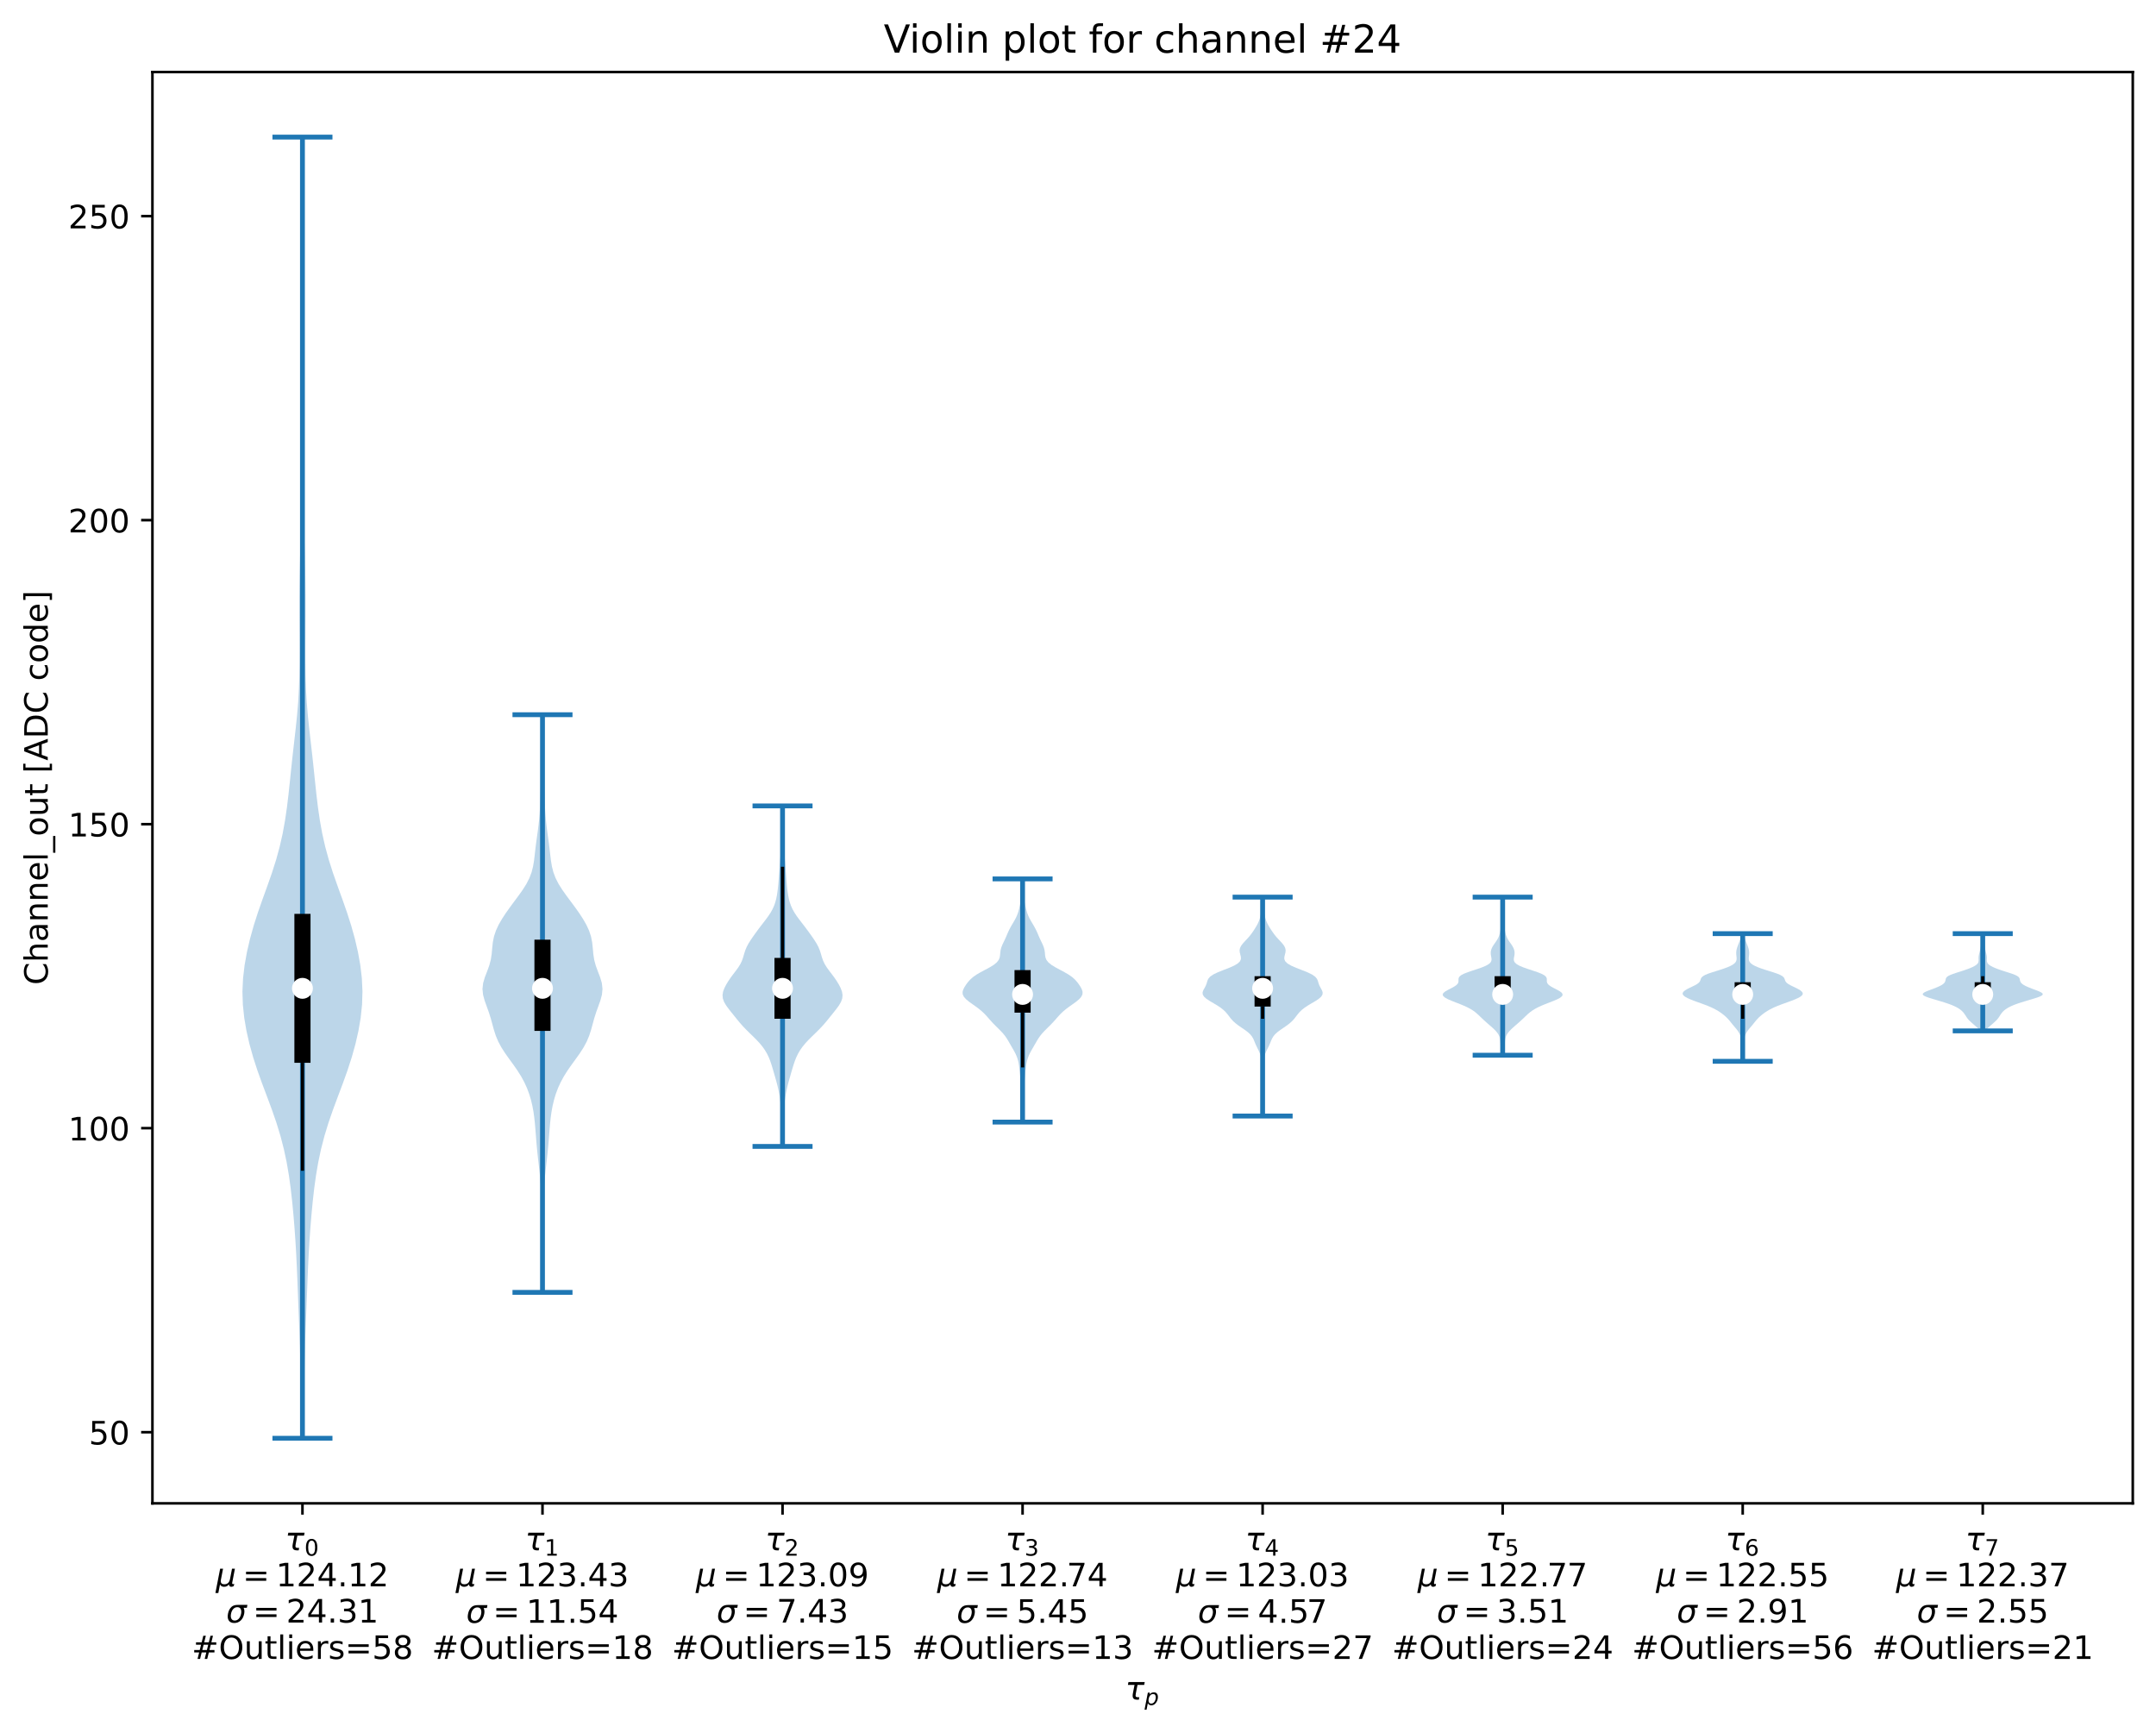 <?xml version="1.0" encoding="utf-8" standalone="no"?>
<!DOCTYPE svg PUBLIC "-//W3C//DTD SVG 1.1//EN"
  "http://www.w3.org/Graphics/SVG/1.1/DTD/svg11.dtd">
<!-- Created with matplotlib (https://matplotlib.org/) -->
<svg height="537.008pt" version="1.1" viewBox="0 0 668.244 537.008" width="668.244pt" xmlns="http://www.w3.org/2000/svg" xmlns:xlink="http://www.w3.org/1999/xlink">
 <defs>
  <style type="text/css">*{stroke-linecap:butt;stroke-linejoin:round;}</style>
 </defs>
 <g id="figure_1">
  <g id="patch_1">
   <path d="M 0 537.008 
L 668.244 537.008 
L 668.244 0 
L 0 0 
z
" style="fill:#ffffff;"/>
  </g>
  <g id="axes_1">
   <g id="patch_2">
    <path d="M 47.244 465.838 
L 661.044 465.838 
L 661.044 22.318 
L 47.244 22.318 
z
" style="fill:#ffffff;"/>
   </g>
   <g id="PolyCollection_1">
    <path clip-path="url(#p5e4957a452)" d="M 94.12 445.678 
L 93.368 445.678 
L 93.297 441.605 
L 93.247 437.533 
L 93.215 433.46 
L 93.186 429.387 
L 93.142 425.314 
L 93.068 421.242 
L 92.957 417.169 
L 92.815 413.096 
L 92.655 409.024 
L 92.491 404.951 
L 92.332 400.878 
L 92.176 396.805 
L 92.008 392.733 
L 91.811 388.66 
L 91.571 384.587 
L 91.285 380.514 
L 90.952 376.442 
L 90.565 372.369 
L 90.106 368.296 
L 89.545 364.224 
L 88.848 360.151 
L 87.983 356.078 
L 86.93 352.005 
L 85.686 347.933 
L 84.277 343.86 
L 82.762 339.787 
L 81.229 335.714 
L 79.768 331.642 
L 78.449 327.569 
L 77.314 323.496 
L 76.387 319.424 
L 75.693 315.351 
L 75.267 311.278 
L 75.144 307.205 
L 75.333 303.133 
L 75.813 299.06 
L 76.544 294.987 
L 77.49 290.914 
L 78.626 286.842 
L 79.929 282.769 
L 81.356 278.696 
L 82.831 274.624 
L 84.261 270.551 
L 85.562 266.478 
L 86.68 262.405 
L 87.6 258.333 
L 88.34 254.26 
L 88.934 250.187 
L 89.424 246.114 
L 89.858 242.042 
L 90.279 237.969 
L 90.72 233.896 
L 91.185 229.824 
L 91.65 225.751 
L 92.072 221.678 
L 92.41 217.605 
L 92.645 213.533 
L 92.78 209.46 
L 92.838 205.387 
L 92.847 201.314 
L 92.83 197.242 
L 92.804 193.169 
L 92.786 189.096 
L 92.788 185.024 
L 92.823 180.951 
L 92.893 176.878 
L 92.993 172.805 
L 93.108 168.733 
L 93.221 164.66 
L 93.318 160.587 
L 93.392 156.514 
L 93.445 152.442 
L 93.483 148.369 
L 93.516 144.296 
L 93.551 140.224 
L 93.587 136.151 
L 93.618 132.078 
L 93.636 128.005 
L 93.638 123.933 
L 93.623 119.86 
L 93.599 115.787 
L 93.579 111.714 
L 93.572 107.642 
L 93.583 103.569 
L 93.611 99.496 
L 93.645 95.424 
L 93.678 91.351 
L 93.702 87.278 
L 93.715 83.205 
L 93.717 79.133 
L 93.711 75.06 
L 93.699 70.987 
L 93.686 66.914 
L 93.674 62.842 
L 93.666 58.769 
L 93.662 54.696 
L 93.661 50.624 
L 93.664 46.551 
L 93.67 42.478 
L 93.817 42.478 
L 93.817 42.478 
L 93.824 46.551 
L 93.827 50.624 
L 93.826 54.696 
L 93.822 58.769 
L 93.814 62.842 
L 93.802 66.914 
L 93.789 70.987 
L 93.777 75.06 
L 93.77 79.133 
L 93.773 83.205 
L 93.786 87.278 
L 93.81 91.351 
L 93.842 95.424 
L 93.877 99.496 
L 93.904 103.569 
L 93.916 107.642 
L 93.909 111.714 
L 93.889 115.787 
L 93.865 119.86 
L 93.85 123.933 
L 93.851 128.005 
L 93.87 132.078 
L 93.901 136.151 
L 93.937 140.224 
L 93.971 144.296 
L 94.004 148.369 
L 94.043 152.442 
L 94.096 156.514 
L 94.17 160.587 
L 94.267 164.66 
L 94.38 168.733 
L 94.495 172.805 
L 94.595 176.878 
L 94.665 180.951 
L 94.699 185.024 
L 94.702 189.096 
L 94.683 193.169 
L 94.658 197.242 
L 94.64 201.314 
L 94.649 205.387 
L 94.707 209.46 
L 94.843 213.533 
L 95.077 217.605 
L 95.416 221.678 
L 95.838 225.751 
L 96.303 229.824 
L 96.768 233.896 
L 97.208 237.969 
L 97.63 242.042 
L 98.063 246.114 
L 98.553 250.187 
L 99.147 254.26 
L 99.887 258.333 
L 100.808 262.405 
L 101.925 266.478 
L 103.226 270.551 
L 104.657 274.624 
L 106.132 278.696 
L 107.558 282.769 
L 108.862 286.842 
L 109.998 290.914 
L 110.943 294.987 
L 111.675 299.06 
L 112.155 303.133 
L 112.344 307.205 
L 112.22 311.278 
L 111.795 315.351 
L 111.101 319.424 
L 110.173 323.496 
L 109.038 327.569 
L 107.72 331.642 
L 106.259 335.714 
L 104.726 339.787 
L 103.211 343.86 
L 101.802 347.933 
L 100.557 352.005 
L 99.504 356.078 
L 98.639 360.151 
L 97.942 364.224 
L 97.381 368.296 
L 96.923 372.369 
L 96.536 376.442 
L 96.203 380.514 
L 95.916 384.587 
L 95.677 388.66 
L 95.479 392.733 
L 95.312 396.805 
L 95.155 400.878 
L 94.997 404.951 
L 94.833 409.024 
L 94.672 413.096 
L 94.53 417.169 
L 94.42 421.242 
L 94.346 425.314 
L 94.302 429.387 
L 94.273 433.46 
L 94.241 437.533 
L 94.191 441.605 
L 94.12 445.678 
z
" style="fill:#1f77b4;fill-opacity:0.3;"/>
   </g>
   <g id="PolyCollection_2">
    <path clip-path="url(#p5e4957a452)" d="M 168.215 400.459 
L 168.073 400.459 
L 168.077 398.651 
L 168.087 396.843 
L 168.1 395.035 
L 168.114 393.227 
L 168.124 391.42 
L 168.129 389.612 
L 168.129 387.804 
L 168.121 385.996 
L 168.106 384.188 
L 168.082 382.38 
L 168.051 380.572 
L 168.015 378.764 
L 167.978 376.956 
L 167.941 375.148 
L 167.899 373.34 
L 167.847 371.532 
L 167.772 369.724 
L 167.666 367.916 
L 167.525 366.108 
L 167.352 364.3 
L 167.157 362.492 
L 166.951 360.684 
L 166.746 358.876 
L 166.552 357.068 
L 166.376 355.26 
L 166.22 353.452 
L 166.079 351.644 
L 165.939 349.836 
L 165.782 348.028 
L 165.587 346.22 
L 165.332 344.412 
L 164.998 342.604 
L 164.566 340.796 
L 164.021 338.988 
L 163.345 337.18 
L 162.521 335.372 
L 161.54 333.564 
L 160.404 331.756 
L 159.145 329.948 
L 157.827 328.14 
L 156.542 326.332 
L 155.383 324.524 
L 154.417 322.716 
L 153.661 320.908 
L 153.078 319.1 
L 152.586 317.292 
L 152.089 315.484 
L 151.515 313.676 
L 150.862 311.868 
L 150.215 310.06 
L 149.725 308.252 
L 149.544 306.444 
L 149.745 304.636 
L 150.276 302.828 
L 150.973 301.02 
L 151.635 299.212 
L 152.118 297.404 
L 152.396 295.596 
L 152.558 293.788 
L 152.752 291.98 
L 153.112 290.172 
L 153.711 288.364 
L 154.55 286.556 
L 155.588 284.748 
L 156.771 282.94 
L 158.053 281.132 
L 159.392 279.324 
L 160.737 277.516 
L 162.019 275.708 
L 163.157 273.9 
L 164.082 272.092 
L 164.765 270.284 
L 165.224 268.476 
L 165.523 266.668 
L 165.741 264.86 
L 165.945 263.052 
L 166.169 261.244 
L 166.417 259.436 
L 166.668 257.629 
L 166.898 255.821 
L 167.092 254.013 
L 167.244 252.205 
L 167.359 250.397 
L 167.444 248.589 
L 167.511 246.781 
L 167.565 244.973 
L 167.613 243.165 
L 167.658 241.357 
L 167.703 239.549 
L 167.749 237.741 
L 167.798 235.933 
L 167.847 234.125 
L 167.893 232.317 
L 167.931 230.509 
L 167.957 228.701 
L 167.973 226.893 
L 167.983 225.085 
L 167.994 223.277 
L 168.01 221.469 
L 168.278 221.469 
L 168.278 221.469 
L 168.293 223.277 
L 168.304 225.085 
L 168.314 226.893 
L 168.33 228.701 
L 168.357 230.509 
L 168.394 232.317 
L 168.441 234.125 
L 168.49 235.933 
L 168.539 237.741 
L 168.585 239.549 
L 168.629 241.357 
L 168.674 243.165 
L 168.722 244.973 
L 168.777 246.781 
L 168.843 248.589 
L 168.929 250.397 
L 169.043 252.205 
L 169.195 254.013 
L 169.389 255.821 
L 169.62 257.629 
L 169.871 259.436 
L 170.118 261.244 
L 170.343 263.052 
L 170.546 264.86 
L 170.764 266.668 
L 171.063 268.476 
L 171.523 270.284 
L 172.205 272.092 
L 173.131 273.9 
L 174.269 275.708 
L 175.551 277.516 
L 176.896 279.324 
L 178.235 281.132 
L 179.517 282.94 
L 180.7 284.748 
L 181.738 286.556 
L 182.577 288.364 
L 183.175 290.172 
L 183.536 291.98 
L 183.73 293.788 
L 183.892 295.596 
L 184.169 297.404 
L 184.652 299.212 
L 185.314 301.02 
L 186.011 302.828 
L 186.542 304.636 
L 186.744 306.444 
L 186.563 308.252 
L 186.073 310.06 
L 185.426 311.868 
L 184.773 313.676 
L 184.199 315.484 
L 183.702 317.292 
L 183.21 319.1 
L 182.626 320.908 
L 181.871 322.716 
L 180.904 324.524 
L 179.745 326.332 
L 178.46 328.14 
L 177.143 329.948 
L 175.884 331.756 
L 174.748 333.564 
L 173.766 335.372 
L 172.943 337.18 
L 172.267 338.988 
L 171.721 340.796 
L 171.289 342.604 
L 170.955 344.412 
L 170.7 346.22 
L 170.505 348.028 
L 170.348 349.836 
L 170.209 351.644 
L 170.067 353.452 
L 169.912 355.26 
L 169.736 357.068 
L 169.542 358.876 
L 169.337 360.684 
L 169.13 362.492 
L 168.935 364.3 
L 168.763 366.108 
L 168.622 367.916 
L 168.516 369.724 
L 168.441 371.532 
L 168.388 373.34 
L 168.347 375.148 
L 168.309 376.956 
L 168.272 378.764 
L 168.236 380.572 
L 168.205 382.38 
L 168.182 384.188 
L 168.166 385.996 
L 168.159 387.804 
L 168.158 389.612 
L 168.164 391.42 
L 168.174 393.227 
L 168.187 395.035 
L 168.201 396.843 
L 168.211 398.651 
L 168.215 400.459 
z
" style="fill:#1f77b4;fill-opacity:0.3;"/>
   </g>
   <g id="PolyCollection_3">
    <path clip-path="url(#p5e4957a452)" d="M 242.764 355.241 
L 242.324 355.241 
L 242.279 354.175 
L 242.24 353.109 
L 242.209 352.043 
L 242.184 350.978 
L 242.167 349.912 
L 242.153 348.846 
L 242.143 347.78 
L 242.133 346.715 
L 242.117 345.649 
L 242.09 344.583 
L 242.042 343.517 
L 241.969 342.452 
L 241.867 341.386 
L 241.733 340.32 
L 241.568 339.254 
L 241.371 338.189 
L 241.142 337.123 
L 240.883 336.057 
L 240.599 334.991 
L 240.299 333.926 
L 239.992 332.86 
L 239.683 331.794 
L 239.37 330.728 
L 239.038 329.662 
L 238.669 328.597 
L 238.237 327.531 
L 237.717 326.465 
L 237.089 325.399 
L 236.337 324.334 
L 235.46 323.268 
L 234.469 322.202 
L 233.398 321.136 
L 232.297 320.071 
L 231.219 319.005 
L 230.205 317.939 
L 229.268 316.873 
L 228.388 315.808 
L 227.532 314.742 
L 226.676 313.676 
L 225.832 312.61 
L 225.055 311.545 
L 224.431 310.479 
L 224.046 309.413 
L 223.944 308.347 
L 224.116 307.282 
L 224.507 306.216 
L 225.047 305.15 
L 225.689 304.084 
L 226.41 303.018 
L 227.197 301.953 
L 228.014 300.887 
L 228.794 299.821 
L 229.461 298.755 
L 229.971 297.69 
L 230.341 296.624 
L 230.647 295.558 
L 230.986 294.492 
L 231.429 293.427 
L 231.997 292.361 
L 232.666 291.295 
L 233.395 290.229 
L 234.154 289.164 
L 234.934 288.098 
L 235.737 287.032 
L 236.56 285.966 
L 237.38 284.901 
L 238.16 283.835 
L 238.861 282.769 
L 239.456 281.703 
L 239.934 280.638 
L 240.304 279.572 
L 240.585 278.506 
L 240.799 277.44 
L 240.964 276.374 
L 241.095 275.309 
L 241.203 274.243 
L 241.295 273.177 
L 241.378 272.111 
L 241.455 271.046 
L 241.531 269.98 
L 241.608 268.914 
L 241.689 267.848 
L 241.775 266.783 
L 241.869 265.717 
L 241.968 264.651 
L 242.072 263.585 
L 242.175 262.52 
L 242.271 261.454 
L 242.353 260.388 
L 242.418 259.322 
L 242.465 258.257 
L 242.494 257.191 
L 242.509 256.125 
L 242.512 255.059 
L 242.507 253.994 
L 242.497 252.928 
L 242.487 251.862 
L 242.479 250.796 
L 242.476 249.73 
L 242.612 249.73 
L 242.612 249.73 
L 242.609 250.796 
L 242.601 251.862 
L 242.591 252.928 
L 242.581 253.994 
L 242.576 255.059 
L 242.579 256.125 
L 242.593 257.191 
L 242.622 258.257 
L 242.669 259.322 
L 242.734 260.388 
L 242.817 261.454 
L 242.913 262.52 
L 243.015 263.585 
L 243.119 264.651 
L 243.219 265.717 
L 243.312 266.783 
L 243.399 267.848 
L 243.48 268.914 
L 243.557 269.98 
L 243.633 271.046 
L 243.71 272.111 
L 243.792 273.177 
L 243.884 274.243 
L 243.992 275.309 
L 244.124 276.374 
L 244.289 277.44 
L 244.502 278.506 
L 244.783 279.572 
L 245.154 280.638 
L 245.632 281.703 
L 246.226 282.769 
L 246.927 283.835 
L 247.708 284.901 
L 248.528 285.966 
L 249.351 287.032 
L 250.154 288.098 
L 250.934 289.164 
L 251.692 290.229 
L 252.421 291.295 
L 253.09 292.361 
L 253.659 293.427 
L 254.102 294.492 
L 254.441 295.558 
L 254.747 296.624 
L 255.117 297.69 
L 255.626 298.755 
L 256.294 299.821 
L 257.074 300.887 
L 257.89 301.953 
L 258.677 303.018 
L 259.398 304.084 
L 260.04 305.15 
L 260.581 306.216 
L 260.972 307.282 
L 261.144 308.347 
L 261.042 309.413 
L 260.656 310.479 
L 260.033 311.545 
L 259.256 312.61 
L 258.411 313.676 
L 257.555 314.742 
L 256.699 315.808 
L 255.82 316.873 
L 254.882 317.939 
L 253.869 319.005 
L 252.791 320.071 
L 251.689 321.136 
L 250.618 322.202 
L 249.628 323.268 
L 248.75 324.334 
L 247.999 325.399 
L 247.37 326.465 
L 246.851 327.531 
L 246.418 328.597 
L 246.049 329.662 
L 245.718 330.728 
L 245.404 331.794 
L 245.095 332.86 
L 244.789 333.926 
L 244.489 334.991 
L 244.205 336.057 
L 243.946 337.123 
L 243.717 338.189 
L 243.52 339.254 
L 243.355 340.32 
L 243.221 341.386 
L 243.118 342.452 
L 243.045 343.517 
L 242.998 344.583 
L 242.97 345.649 
L 242.955 346.715 
L 242.944 347.78 
L 242.934 348.846 
L 242.921 349.912 
L 242.903 350.978 
L 242.879 352.043 
L 242.847 353.109 
L 242.808 354.175 
L 242.764 355.241 
z
" style="fill:#1f77b4;fill-opacity:0.3;"/>
   </g>
   <g id="PolyCollection_4">
    <path clip-path="url(#p5e4957a452)" d="M 317.01 347.704 
L 316.878 347.704 
L 316.878 346.943 
L 316.88 346.182 
L 316.881 345.421 
L 316.877 344.659 
L 316.863 343.898 
L 316.838 343.137 
L 316.801 342.375 
L 316.754 341.614 
L 316.703 340.853 
L 316.651 340.092 
L 316.603 339.33 
L 316.559 338.569 
L 316.518 337.808 
L 316.478 337.047 
L 316.435 336.285 
L 316.384 335.524 
L 316.326 334.763 
L 316.261 334.002 
L 316.19 333.24 
L 316.116 332.479 
L 316.037 331.718 
L 315.95 330.957 
L 315.847 330.195 
L 315.719 329.434 
L 315.55 328.673 
L 315.327 327.912 
L 315.041 327.15 
L 314.69 326.389 
L 314.286 325.628 
L 313.853 324.867 
L 313.412 324.105 
L 312.975 323.344 
L 312.537 322.583 
L 312.073 321.822 
L 311.548 321.06 
L 310.941 320.299 
L 310.248 319.538 
L 309.493 318.777 
L 308.718 318.015 
L 307.963 317.254 
L 307.25 316.493 
L 306.576 315.731 
L 305.909 314.97 
L 305.202 314.209 
L 304.409 313.448 
L 303.503 312.686 
L 302.488 311.925 
L 301.41 311.164 
L 300.355 310.403 
L 299.434 309.641 
L 298.755 308.88 
L 298.389 308.119 
L 298.344 307.358 
L 298.563 306.596 
L 298.958 305.835 
L 299.452 305.074 
L 300.02 304.313 
L 300.694 303.551 
L 301.543 302.79 
L 302.62 302.029 
L 303.917 301.268 
L 305.347 300.506 
L 306.761 299.745 
L 307.997 298.984 
L 308.936 298.223 
L 309.538 297.461 
L 309.848 296.7 
L 309.972 295.939 
L 310.034 295.178 
L 310.135 294.416 
L 310.33 293.655 
L 310.62 292.894 
L 310.971 292.133 
L 311.339 291.371 
L 311.692 290.61 
L 312.022 289.849 
L 312.347 289.087 
L 312.692 288.326 
L 313.077 287.565 
L 313.505 286.804 
L 313.957 286.042 
L 314.405 285.281 
L 314.818 284.52 
L 315.174 283.759 
L 315.468 282.997 
L 315.706 282.236 
L 315.906 281.475 
L 316.083 280.714 
L 316.247 279.952 
L 316.4 279.191 
L 316.538 278.43 
L 316.655 277.669 
L 316.746 276.907 
L 316.809 276.146 
L 316.847 275.385 
L 316.866 274.624 
L 316.873 273.862 
L 316.875 273.101 
L 316.877 272.34 
L 317.011 272.34 
L 317.011 272.34 
L 317.013 273.101 
L 317.015 273.862 
L 317.022 274.624 
L 317.041 275.385 
L 317.079 276.146 
L 317.142 276.907 
L 317.232 277.669 
L 317.349 278.43 
L 317.488 279.191 
L 317.641 279.952 
L 317.805 280.714 
L 317.981 281.475 
L 318.181 282.236 
L 318.42 282.997 
L 318.713 283.759 
L 319.069 284.52 
L 319.482 285.281 
L 319.93 286.042 
L 320.383 286.804 
L 320.81 287.565 
L 321.195 288.326 
L 321.54 289.087 
L 321.865 289.849 
L 322.196 290.61 
L 322.549 291.371 
L 322.917 292.133 
L 323.268 292.894 
L 323.558 293.655 
L 323.752 294.416 
L 323.854 295.178 
L 323.916 295.939 
L 324.04 296.7 
L 324.35 297.461 
L 324.952 298.223 
L 325.891 298.984 
L 327.127 299.745 
L 328.54 300.506 
L 329.97 301.268 
L 331.268 302.029 
L 332.345 302.79 
L 333.194 303.551 
L 333.868 304.313 
L 334.435 305.074 
L 334.929 305.835 
L 335.325 306.596 
L 335.544 307.358 
L 335.498 308.119 
L 335.132 308.88 
L 334.454 309.641 
L 333.533 310.403 
L 332.477 311.164 
L 331.399 311.925 
L 330.384 312.686 
L 329.478 313.448 
L 328.686 314.209 
L 327.978 314.97 
L 327.311 315.731 
L 326.637 316.493 
L 325.925 317.254 
L 325.17 318.015 
L 324.394 318.777 
L 323.64 319.538 
L 322.947 320.299 
L 322.339 321.06 
L 321.815 321.822 
L 321.35 322.583 
L 320.912 323.344 
L 320.476 324.105 
L 320.035 324.867 
L 319.601 325.628 
L 319.198 326.389 
L 318.847 327.15 
L 318.56 327.912 
L 318.337 328.673 
L 318.169 329.434 
L 318.04 330.195 
L 317.938 330.957 
L 317.851 331.718 
L 317.772 332.479 
L 317.697 333.24 
L 317.627 334.002 
L 317.561 334.763 
L 317.503 335.524 
L 317.453 336.285 
L 317.409 337.047 
L 317.369 337.808 
L 317.329 338.569 
L 317.285 339.33 
L 317.236 340.092 
L 317.184 340.853 
L 317.133 341.614 
L 317.087 342.375 
L 317.05 343.137 
L 317.024 343.898 
L 317.011 344.659 
L 317.006 345.421 
L 317.007 346.182 
L 317.01 346.943 
L 317.01 347.704 
z
" style="fill:#1f77b4;fill-opacity:0.3;"/>
   </g>
   <g id="PolyCollection_5">
    <path clip-path="url(#p5e4957a452)" d="M 391.412 345.82 
L 391.275 345.82 
L 391.279 345.135 
L 391.288 344.45 
L 391.3 343.765 
L 391.313 343.08 
L 391.324 342.395 
L 391.332 341.709 
L 391.337 341.024 
L 391.339 340.339 
L 391.337 339.654 
L 391.332 338.969 
L 391.322 338.284 
L 391.304 337.599 
L 391.276 336.913 
L 391.239 336.228 
L 391.193 335.543 
L 391.142 334.858 
L 391.094 334.173 
L 391.054 333.488 
L 391.03 332.803 
L 391.023 332.118 
L 391.031 331.432 
L 391.046 330.747 
L 391.057 330.062 
L 391.051 329.377 
L 391.015 328.692 
L 390.933 328.007 
L 390.792 327.322 
L 390.582 326.636 
L 390.305 325.951 
L 389.979 325.266 
L 389.633 324.581 
L 389.304 323.896 
L 389.008 323.211 
L 388.733 322.526 
L 388.431 321.841 
L 388.03 321.155 
L 387.464 320.47 
L 386.708 319.785 
L 385.788 319.1 
L 384.784 318.415 
L 383.794 317.73 
L 382.904 317.045 
L 382.155 316.36 
L 381.538 315.674 
L 381.004 314.989 
L 380.483 314.304 
L 379.901 313.619 
L 379.197 312.934 
L 378.329 312.249 
L 377.295 311.564 
L 376.143 310.878 
L 374.978 310.193 
L 373.942 309.508 
L 373.175 308.823 
L 372.773 308.138 
L 372.744 307.453 
L 372.998 306.768 
L 373.382 306.083 
L 373.743 305.397 
L 374 304.712 
L 374.193 304.027 
L 374.475 303.342 
L 375.038 302.657 
L 376.023 301.972 
L 377.441 301.287 
L 379.153 300.601 
L 380.917 299.916 
L 382.476 299.231 
L 383.642 298.546 
L 384.342 297.861 
L 384.621 297.176 
L 384.599 296.491 
L 384.431 295.806 
L 384.263 295.12 
L 384.211 294.435 
L 384.344 293.75 
L 384.683 293.065 
L 385.198 292.38 
L 385.82 291.695 
L 386.47 291.01 
L 387.088 290.325 
L 387.647 289.639 
L 388.15 288.954 
L 388.614 288.269 
L 389.053 287.584 
L 389.462 286.899 
L 389.831 286.214 
L 390.144 285.529 
L 390.396 284.843 
L 390.589 284.158 
L 390.735 283.473 
L 390.848 282.788 
L 390.94 282.103 
L 391.018 281.418 
L 391.084 280.733 
L 391.138 280.048 
L 391.18 279.362 
L 391.213 278.677 
L 391.238 277.992 
L 391.45 277.992 
L 391.45 277.992 
L 391.475 278.677 
L 391.507 279.362 
L 391.55 280.048 
L 391.604 280.733 
L 391.67 281.418 
L 391.748 282.103 
L 391.84 282.788 
L 391.953 283.473 
L 392.099 284.158 
L 392.292 284.843 
L 392.543 285.529 
L 392.857 286.214 
L 393.225 286.899 
L 393.635 287.584 
L 394.073 288.269 
L 394.538 288.954 
L 395.041 289.639 
L 395.599 290.325 
L 396.217 291.01 
L 396.868 291.695 
L 397.49 292.38 
L 398.004 293.065 
L 398.344 293.75 
L 398.477 294.435 
L 398.424 295.12 
L 398.257 295.806 
L 398.089 296.491 
L 398.067 297.176 
L 398.345 297.861 
L 399.046 298.546 
L 400.212 299.231 
L 401.771 299.916 
L 403.535 300.601 
L 405.246 301.287 
L 406.664 301.972 
L 407.65 302.657 
L 408.213 303.342 
L 408.494 304.027 
L 408.688 304.712 
L 408.945 305.397 
L 409.305 306.083 
L 409.689 306.768 
L 409.944 307.453 
L 409.914 308.138 
L 409.512 308.823 
L 408.746 309.508 
L 407.709 310.193 
L 406.544 310.878 
L 405.393 311.564 
L 404.359 312.249 
L 403.491 312.934 
L 402.786 313.619 
L 402.205 314.304 
L 401.683 314.989 
L 401.149 315.674 
L 400.532 316.36 
L 399.784 317.045 
L 398.894 317.73 
L 397.904 318.415 
L 396.899 319.1 
L 395.98 319.785 
L 395.223 320.47 
L 394.658 321.155 
L 394.257 321.841 
L 393.954 322.526 
L 393.68 323.211 
L 393.384 323.896 
L 393.054 324.581 
L 392.709 325.266 
L 392.382 325.951 
L 392.105 326.636 
L 391.895 327.322 
L 391.754 328.007 
L 391.673 328.692 
L 391.637 329.377 
L 391.631 330.062 
L 391.642 330.747 
L 391.657 331.432 
L 391.664 332.118 
L 391.658 332.803 
L 391.633 333.488 
L 391.594 334.173 
L 391.545 334.858 
L 391.494 335.543 
L 391.448 336.228 
L 391.411 336.913 
L 391.384 337.599 
L 391.366 338.284 
L 391.355 338.969 
L 391.35 339.654 
L 391.349 340.339 
L 391.35 341.024 
L 391.355 341.709 
L 391.363 342.395 
L 391.374 343.08 
L 391.387 343.765 
L 391.4 344.45 
L 391.409 345.135 
L 391.412 345.82 
z
" style="fill:#1f77b4;fill-opacity:0.3;"/>
   </g>
   <g id="PolyCollection_6">
    <path clip-path="url(#p5e4957a452)" d="M 465.941 326.979 
L 465.547 326.979 
L 465.485 326.484 
L 465.415 325.989 
L 465.34 325.495 
L 465.263 325 
L 465.191 324.505 
L 465.131 324.01 
L 465.086 323.515 
L 465.051 323.021 
L 465.013 322.526 
L 464.953 322.031 
L 464.848 321.536 
L 464.678 321.041 
L 464.429 320.546 
L 464.099 320.052 
L 463.694 319.557 
L 463.225 319.062 
L 462.706 318.567 
L 462.155 318.072 
L 461.586 317.578 
L 461.014 317.083 
L 460.452 316.588 
L 459.906 316.093 
L 459.38 315.598 
L 458.866 315.103 
L 458.351 314.609 
L 457.81 314.114 
L 457.215 313.619 
L 456.535 313.124 
L 455.739 312.629 
L 454.807 312.135 
L 453.734 311.64 
L 452.541 311.145 
L 451.275 310.65 
L 450.013 310.155 
L 448.858 309.66 
L 447.927 309.166 
L 447.33 308.671 
L 447.144 308.176 
L 447.384 307.681 
L 447.999 307.186 
L 448.87 306.692 
L 449.84 306.197 
L 450.745 305.702 
L 451.451 305.207 
L 451.883 304.712 
L 452.051 304.217 
L 452.055 303.723 
L 452.062 303.228 
L 452.256 302.733 
L 452.779 302.238 
L 453.687 301.743 
L 454.935 301.249 
L 456.398 300.754 
L 457.914 300.259 
L 459.324 299.764 
L 460.504 299.269 
L 461.383 298.774 
L 461.944 298.28 
L 462.227 297.785 
L 462.301 297.29 
L 462.252 296.795 
L 462.157 296.3 
L 462.076 295.806 
L 462.043 295.311 
L 462.077 294.816 
L 462.185 294.321 
L 462.367 293.826 
L 462.617 293.331 
L 462.922 292.837 
L 463.262 292.342 
L 463.61 291.847 
L 463.94 291.352 
L 464.232 290.857 
L 464.474 290.363 
L 464.666 289.868 
L 464.816 289.373 
L 464.937 288.878 
L 465.039 288.383 
L 465.131 287.888 
L 465.219 287.394 
L 465.305 286.899 
L 465.387 286.404 
L 465.464 285.909 
L 465.532 285.414 
L 465.59 284.92 
L 465.636 284.425 
L 465.67 283.93 
L 465.693 283.435 
L 465.706 282.94 
L 465.709 282.445 
L 465.704 281.951 
L 465.693 281.456 
L 465.678 280.961 
L 465.663 280.466 
L 465.65 279.971 
L 465.64 279.477 
L 465.636 278.982 
L 465.639 278.487 
L 465.648 277.992 
L 465.84 277.992 
L 465.84 277.992 
L 465.848 278.487 
L 465.851 278.982 
L 465.847 279.477 
L 465.838 279.971 
L 465.824 280.466 
L 465.809 280.961 
L 465.795 281.456 
L 465.784 281.951 
L 465.779 282.445 
L 465.782 282.94 
L 465.794 283.435 
L 465.817 283.93 
L 465.851 284.425 
L 465.898 284.92 
L 465.955 285.414 
L 466.024 285.909 
L 466.1 286.404 
L 466.182 286.899 
L 466.268 287.394 
L 466.356 287.888 
L 466.449 288.383 
L 466.551 288.878 
L 466.671 289.373 
L 466.822 289.868 
L 467.014 290.363 
L 467.255 290.857 
L 467.547 291.352 
L 467.877 291.847 
L 468.226 292.342 
L 468.566 292.837 
L 468.871 293.331 
L 469.121 293.826 
L 469.303 294.321 
L 469.411 294.816 
L 469.445 295.311 
L 469.412 295.806 
L 469.33 296.3 
L 469.236 296.795 
L 469.187 297.29 
L 469.261 297.785 
L 469.543 298.28 
L 470.105 298.774 
L 470.983 299.269 
L 472.163 299.764 
L 473.573 300.259 
L 475.089 300.754 
L 476.552 301.249 
L 477.8 301.743 
L 478.708 302.238 
L 479.232 302.733 
L 479.425 303.228 
L 479.432 303.723 
L 479.436 304.217 
L 479.605 304.712 
L 480.037 305.207 
L 480.742 305.702 
L 481.648 306.197 
L 482.618 306.692 
L 483.489 307.186 
L 484.103 307.681 
L 484.344 308.176 
L 484.157 308.671 
L 483.56 309.166 
L 482.63 309.66 
L 481.475 310.155 
L 480.213 310.65 
L 478.946 311.145 
L 477.753 311.64 
L 476.681 312.135 
L 475.749 312.629 
L 474.953 313.124 
L 474.272 313.619 
L 473.678 314.114 
L 473.137 314.609 
L 472.621 315.103 
L 472.108 315.598 
L 471.581 316.093 
L 471.036 316.588 
L 470.473 317.083 
L 469.902 317.578 
L 469.333 318.072 
L 468.781 318.567 
L 468.263 319.062 
L 467.794 319.557 
L 467.388 320.052 
L 467.058 320.546 
L 466.81 321.041 
L 466.639 321.536 
L 466.534 322.031 
L 466.474 322.526 
L 466.437 323.021 
L 466.402 323.515 
L 466.356 324.01 
L 466.296 324.505 
L 466.225 325 
L 466.148 325.495 
L 466.072 325.989 
L 466.002 326.484 
L 465.941 326.979 
z
" style="fill:#1f77b4;fill-opacity:0.3;"/>
   </g>
   <g id="PolyCollection_7">
    <path clip-path="url(#p5e4957a452)" d="M 540.21 328.863 
L 540.078 328.863 
L 540.081 328.464 
L 540.088 328.064 
L 540.098 327.664 
L 540.109 327.265 
L 540.119 326.865 
L 540.125 326.465 
L 540.127 326.066 
L 540.124 325.666 
L 540.116 325.266 
L 540.101 324.867 
L 540.08 324.467 
L 540.051 324.067 
L 540.014 323.668 
L 539.967 323.268 
L 539.909 322.868 
L 539.839 322.469 
L 539.755 322.069 
L 539.656 321.669 
L 539.537 321.27 
L 539.396 320.87 
L 539.226 320.47 
L 539.023 320.071 
L 538.784 319.671 
L 538.507 319.271 
L 538.198 318.872 
L 537.866 318.472 
L 537.525 318.072 
L 537.187 317.673 
L 536.859 317.273 
L 536.539 316.873 
L 536.218 316.474 
L 535.884 316.074 
L 535.526 315.674 
L 535.134 315.275 
L 534.703 314.875 
L 534.231 314.475 
L 533.716 314.076 
L 533.155 313.676 
L 532.54 313.276 
L 531.858 312.877 
L 531.093 312.477 
L 530.237 312.077 
L 529.286 311.678 
L 528.25 311.278 
L 527.156 310.878 
L 526.043 310.479 
L 524.958 310.079 
L 523.946 309.679 
L 523.054 309.28 
L 522.326 308.88 
L 521.811 308.481 
L 521.544 308.081 
L 521.544 307.681 
L 521.798 307.282 
L 522.277 306.882 
L 522.937 306.482 
L 523.722 306.083 
L 524.564 305.683 
L 525.373 305.283 
L 526.064 304.884 
L 526.571 304.484 
L 526.882 304.084 
L 527.047 303.685 
L 527.173 303.285 
L 527.394 302.885 
L 527.827 302.486 
L 528.537 302.086 
L 529.513 301.686 
L 530.686 301.287 
L 531.957 300.887 
L 533.23 300.487 
L 534.428 300.088 
L 535.496 299.688 
L 536.396 299.288 
L 537.108 298.889 
L 537.627 298.489 
L 537.969 298.089 
L 538.162 297.69 
L 538.246 297.29 
L 538.256 296.89 
L 538.228 296.491 
L 538.185 296.091 
L 538.148 295.691 
L 538.133 295.292 
L 538.149 294.892 
L 538.201 294.492 
L 538.287 294.093 
L 538.401 293.693 
L 538.535 293.293 
L 538.684 292.894 
L 538.839 292.494 
L 538.996 292.094 
L 539.149 291.695 
L 539.294 291.295 
L 539.428 290.895 
L 539.549 290.496 
L 539.658 290.096 
L 539.754 289.696 
L 539.837 289.297 
L 540.45 289.297 
L 540.45 289.297 
L 540.534 289.696 
L 540.63 290.096 
L 540.738 290.496 
L 540.86 290.895 
L 540.993 291.295 
L 541.138 291.695 
L 541.291 292.094 
L 541.448 292.494 
L 541.604 292.894 
L 541.752 293.293 
L 541.887 293.693 
L 542.001 294.093 
L 542.086 294.492 
L 542.138 294.892 
L 542.154 295.292 
L 542.139 295.691 
L 542.103 296.091 
L 542.06 296.491 
L 542.031 296.89 
L 542.042 297.29 
L 542.125 297.69 
L 542.319 298.089 
L 542.661 298.489 
L 543.18 298.889 
L 543.892 299.288 
L 544.792 299.688 
L 545.859 300.088 
L 547.057 300.487 
L 548.33 300.887 
L 549.602 301.287 
L 550.775 301.686 
L 551.751 302.086 
L 552.46 302.486 
L 552.893 302.885 
L 553.114 303.285 
L 553.24 303.685 
L 553.406 304.084 
L 553.717 304.484 
L 554.224 304.884 
L 554.914 305.283 
L 555.724 305.683 
L 556.565 306.083 
L 557.351 306.482 
L 558.01 306.882 
L 558.489 307.282 
L 558.744 307.681 
L 558.743 308.081 
L 558.477 308.481 
L 557.961 308.88 
L 557.234 309.28 
L 556.341 309.679 
L 555.33 310.079 
L 554.245 310.479 
L 553.132 310.878 
L 552.038 311.278 
L 551.002 311.678 
L 550.051 312.077 
L 549.194 312.477 
L 548.43 312.877 
L 547.747 313.276 
L 547.132 313.676 
L 546.572 314.076 
L 546.057 314.475 
L 545.584 314.875 
L 545.153 315.275 
L 544.761 315.674 
L 544.403 316.074 
L 544.07 316.474 
L 543.749 316.873 
L 543.429 317.273 
L 543.101 317.673 
L 542.763 318.072 
L 542.422 318.472 
L 542.09 318.872 
L 541.78 319.271 
L 541.503 319.671 
L 541.264 320.071 
L 541.061 320.47 
L 540.892 320.87 
L 540.75 321.27 
L 540.632 321.669 
L 540.532 322.069 
L 540.449 322.469 
L 540.379 322.868 
L 540.321 323.268 
L 540.274 323.668 
L 540.237 324.067 
L 540.208 324.467 
L 540.186 324.867 
L 540.172 325.266 
L 540.163 325.666 
L 540.16 326.066 
L 540.162 326.465 
L 540.169 326.865 
L 540.178 327.265 
L 540.189 327.664 
L 540.199 328.064 
L 540.207 328.464 
L 540.21 328.863 
z
" style="fill:#1f77b4;fill-opacity:0.3;"/>
   </g>
   <g id="PolyCollection_8">
    <path clip-path="url(#p5e4957a452)" d="M 615.319 319.443 
L 613.769 319.443 
L 613.535 319.138 
L 613.26 318.834 
L 612.952 318.529 
L 612.62 318.225 
L 612.275 317.92 
L 611.925 317.616 
L 611.575 317.311 
L 611.228 317.007 
L 610.887 316.702 
L 610.559 316.398 
L 610.253 316.093 
L 609.978 315.789 
L 609.737 315.484 
L 609.525 315.18 
L 609.329 314.875 
L 609.137 314.571 
L 608.935 314.266 
L 608.715 313.962 
L 608.466 313.657 
L 608.18 313.353 
L 607.845 313.048 
L 607.452 312.744 
L 606.994 312.439 
L 606.467 312.135 
L 605.863 311.83 
L 605.177 311.526 
L 604.404 311.221 
L 603.548 310.917 
L 602.621 310.612 
L 601.639 310.308 
L 600.623 310.003 
L 599.591 309.699 
L 598.575 309.394 
L 597.625 309.09 
L 596.814 308.785 
L 596.229 308.481 
L 595.944 308.176 
L 595.99 307.871 
L 596.344 307.567 
L 596.938 307.262 
L 597.68 306.958 
L 598.487 306.653 
L 599.3 306.349 
L 600.078 306.044 
L 600.795 305.74 
L 601.428 305.435 
L 601.959 305.131 
L 602.374 304.826 
L 602.672 304.522 
L 602.863 304.217 
L 602.97 303.913 
L 603.028 303.608 
L 603.09 303.304 
L 603.218 302.999 
L 603.476 302.695 
L 603.911 302.39 
L 604.536 302.086 
L 605.328 301.781 
L 606.235 301.477 
L 607.193 301.172 
L 608.148 300.868 
L 609.063 300.563 
L 609.916 300.259 
L 610.695 299.954 
L 611.386 299.65 
L 611.977 299.345 
L 612.455 299.041 
L 612.813 298.736 
L 613.054 298.432 
L 613.194 298.127 
L 613.256 297.823 
L 613.269 297.518 
L 613.259 297.214 
L 613.251 296.909 
L 613.258 296.605 
L 613.287 296.3 
L 613.336 295.996 
L 613.399 295.691 
L 613.472 295.387 
L 613.548 295.082 
L 613.625 294.778 
L 613.7 294.473 
L 613.773 294.169 
L 613.842 293.864 
L 613.908 293.56 
L 613.969 293.255 
L 614.027 292.951 
L 614.083 292.646 
L 614.135 292.342 
L 614.184 292.037 
L 614.228 291.733 
L 614.268 291.428 
L 614.303 291.124 
L 614.333 290.819 
L 614.36 290.515 
L 614.383 290.21 
L 614.403 289.906 
L 614.422 289.601 
L 614.439 289.297 
L 614.648 289.297 
L 614.648 289.297 
L 614.666 289.601 
L 614.684 289.906 
L 614.705 290.21 
L 614.728 290.515 
L 614.754 290.819 
L 614.784 291.124 
L 614.819 291.428 
L 614.859 291.733 
L 614.904 292.037 
L 614.953 292.342 
L 615.005 292.646 
L 615.06 292.951 
L 615.118 293.255 
L 615.18 293.56 
L 615.245 293.864 
L 615.315 294.169 
L 615.388 294.473 
L 615.463 294.778 
L 615.54 295.082 
L 615.616 295.387 
L 615.688 295.691 
L 615.752 295.996 
L 615.801 296.3 
L 615.83 296.605 
L 615.837 296.909 
L 615.828 297.214 
L 615.819 297.518 
L 615.831 297.823 
L 615.893 298.127 
L 616.033 298.432 
L 616.275 298.736 
L 616.633 299.041 
L 617.11 299.345 
L 617.701 299.65 
L 618.393 299.954 
L 619.171 300.259 
L 620.025 300.563 
L 620.94 300.868 
L 621.895 301.172 
L 622.853 301.477 
L 623.759 301.781 
L 624.552 302.086 
L 625.177 302.39 
L 625.612 302.695 
L 625.87 302.999 
L 625.998 303.304 
L 626.059 303.608 
L 626.118 303.913 
L 626.225 304.217 
L 626.415 304.522 
L 626.713 304.826 
L 627.129 305.131 
L 627.659 305.435 
L 628.293 305.74 
L 629.01 306.044 
L 629.788 306.349 
L 630.6 306.653 
L 631.408 306.958 
L 632.15 307.262 
L 632.743 307.567 
L 633.098 307.871 
L 633.144 308.176 
L 632.859 308.481 
L 632.274 308.785 
L 631.463 309.09 
L 630.512 309.394 
L 629.496 309.699 
L 628.465 310.003 
L 627.448 310.308 
L 626.467 310.612 
L 625.539 310.917 
L 624.683 311.221 
L 623.911 311.526 
L 623.224 311.83 
L 622.621 312.135 
L 622.093 312.439 
L 621.636 312.744 
L 621.243 313.048 
L 620.908 313.353 
L 620.621 313.657 
L 620.373 313.962 
L 620.152 314.266 
L 619.951 314.571 
L 619.759 314.875 
L 619.563 315.18 
L 619.35 315.484 
L 619.109 315.789 
L 618.834 316.093 
L 618.529 316.398 
L 618.201 316.702 
L 617.86 317.007 
L 617.512 317.311 
L 617.162 317.616 
L 616.812 317.92 
L 616.467 318.225 
L 616.135 318.529 
L 615.827 318.834 
L 615.553 319.138 
L 615.319 319.443 
z
" style="fill:#1f77b4;fill-opacity:0.3;"/>
   </g>
   <g id="matplotlib.axis_1">
    <g id="xtick_1">
     <g id="line2d_1">
      <defs>
       <path d="M 0 0 
L 0 3.5 
" id="m28ee79a7f9" style="stroke:#000000;stroke-width:0.8;"/>
      </defs>
      <g>
       <use style="stroke:#000000;stroke-width:0.8;" x="93.744" xlink:href="#m28ee79a7f9" y="465.838"/>
      </g>
     </g>
     <g id="text_1">
      <!-- $\tau_0$ -->
      <g transform="translate(88.344 480.437)scale(0.1 -0.1)">
       <defs>
        <path d="M 32.859 9.969 
Q 34.188 7.625 39.453 7.625 
L 43.75 7.625 
L 42.281 0 
L 36.922 0 
Q 28.125 0 25 4.688 
Q 21.922 9.469 23.969 19.828 
L 29 45.703 
L 8.453 45.703 
L 10.203 54.688 
L 60.641 54.688 
L 58.891 45.703 
L 38.188 45.703 
L 33.016 19.281 
Q 31.641 12.203 32.859 9.969 
z
" id="DejaVuSans-Oblique-964"/>
        <path d="M 31.781 66.406 
Q 24.172 66.406 20.328 58.906 
Q 16.5 51.422 16.5 36.375 
Q 16.5 21.391 20.328 13.891 
Q 24.172 6.391 31.781 6.391 
Q 39.453 6.391 43.281 13.891 
Q 47.125 21.391 47.125 36.375 
Q 47.125 51.422 43.281 58.906 
Q 39.453 66.406 31.781 66.406 
z
M 31.781 74.219 
Q 44.047 74.219 50.516 64.516 
Q 56.984 54.828 56.984 36.375 
Q 56.984 17.969 50.516 8.266 
Q 44.047 -1.422 31.781 -1.422 
Q 19.531 -1.422 13.062 8.266 
Q 6.594 17.969 6.594 36.375 
Q 6.594 54.828 13.062 64.516 
Q 19.531 74.219 31.781 74.219 
z
" id="DejaVuSans-48"/>
       </defs>
       <use transform="translate(0 0.312)" xlink:href="#DejaVuSans-Oblique-964"/>
       <use transform="translate(60.205 -16.094)scale(0.7)" xlink:href="#DejaVuSans-48"/>
      </g>
      <!-- $\mu=124.12$ -->
      <g transform="translate(66.894 491.634)scale(0.1 -0.1)">
       <defs>
        <path d="M -1.312 -20.797 
L 13.375 54.688 
L 22.406 54.688 
L 15.766 20.656 
Q 15.578 19.625 15.422 18.359 
Q 15.281 17.094 15.281 15.828 
Q 15.281 11.281 18.141 8.828 
Q 21 6.391 26.312 6.391 
Q 33.547 6.391 37.984 10.484 
Q 42.438 14.594 44 22.797 
L 50.203 54.688 
L 59.188 54.688 
L 51.031 12.641 
Q 50.828 11.719 50.75 11.031 
Q 50.688 10.359 50.688 9.812 
Q 50.688 8.297 51.297 7.594 
Q 51.906 6.891 53.219 6.891 
Q 53.719 6.891 54.562 7.125 
Q 55.422 7.375 56.984 8.016 
L 55.609 0.781 
Q 53.469 -0.297 51.516 -0.859 
Q 49.562 -1.422 47.703 -1.422 
Q 44.484 -1.422 42.656 0.625 
Q 40.828 2.688 40.828 6.297 
Q 38.094 2.391 34.297 0.484 
Q 30.516 -1.422 25.391 -1.422 
Q 20.844 -1.422 17.453 0.672 
Q 14.062 2.781 12.984 6.203 
L 7.719 -20.797 
z
" id="DejaVuSans-Oblique-956"/>
        <path d="M 10.594 45.406 
L 73.188 45.406 
L 73.188 37.203 
L 10.594 37.203 
z
M 10.594 25.484 
L 73.188 25.484 
L 73.188 17.188 
L 10.594 17.188 
z
" id="DejaVuSans-61"/>
        <path d="M 12.406 8.297 
L 28.516 8.297 
L 28.516 63.922 
L 10.984 60.406 
L 10.984 69.391 
L 28.422 72.906 
L 38.281 72.906 
L 38.281 8.297 
L 54.391 8.297 
L 54.391 0 
L 12.406 0 
z
" id="DejaVuSans-49"/>
        <path d="M 19.188 8.297 
L 53.609 8.297 
L 53.609 0 
L 7.328 0 
L 7.328 8.297 
Q 12.938 14.109 22.625 23.891 
Q 32.328 33.688 34.812 36.531 
Q 39.547 41.844 41.422 45.531 
Q 43.312 49.219 43.312 52.781 
Q 43.312 58.594 39.234 62.25 
Q 35.156 65.922 28.609 65.922 
Q 23.969 65.922 18.812 64.312 
Q 13.672 62.703 7.812 59.422 
L 7.812 69.391 
Q 13.766 71.781 18.938 73 
Q 24.125 74.219 28.422 74.219 
Q 39.75 74.219 46.484 68.547 
Q 53.219 62.891 53.219 53.422 
Q 53.219 48.922 51.531 44.891 
Q 49.859 40.875 45.406 35.406 
Q 44.188 33.984 37.641 27.219 
Q 31.109 20.453 19.188 8.297 
z
" id="DejaVuSans-50"/>
        <path d="M 37.797 64.312 
L 12.891 25.391 
L 37.797 25.391 
z
M 35.203 72.906 
L 47.609 72.906 
L 47.609 25.391 
L 58.016 25.391 
L 58.016 17.188 
L 47.609 17.188 
L 47.609 0 
L 37.797 0 
L 37.797 17.188 
L 4.891 17.188 
L 4.891 26.703 
z
" id="DejaVuSans-52"/>
        <path d="M 10.688 12.406 
L 21 12.406 
L 21 0 
L 10.688 0 
z
" id="DejaVuSans-46"/>
       </defs>
       <use transform="translate(0 0.781)" xlink:href="#DejaVuSans-Oblique-956"/>
       <use transform="translate(83.105 0.781)" xlink:href="#DejaVuSans-61"/>
       <use transform="translate(186.377 0.781)" xlink:href="#DejaVuSans-49"/>
       <use transform="translate(250 0.781)" xlink:href="#DejaVuSans-50"/>
       <use transform="translate(313.623 0.781)" xlink:href="#DejaVuSans-52"/>
       <use transform="translate(377.246 0.781)" xlink:href="#DejaVuSans-46"/>
       <use transform="translate(409.033 0.781)" xlink:href="#DejaVuSans-49"/>
       <use transform="translate(472.656 0.781)" xlink:href="#DejaVuSans-50"/>
      </g>
      <!-- $\sigma=24.31$ -->
      <g transform="translate(70.094 502.853)scale(0.1 -0.1)">
       <defs>
        <path d="M 34.672 47.562 
Q 27.25 47.562 22.219 42.188 
Q 16.891 36.578 15.141 27.297 
Q 13.188 17.484 16.312 11.812 
Q 19.391 6.203 26.656 6.203 
Q 33.844 6.203 39.109 11.859 
Q 44.438 17.531 46.344 27.297 
Q 48.047 36.234 45.016 42.188 
Q 42.188 47.562 34.672 47.562 
z
M 36.078 54.734 
L 65.922 54.688 
L 64.156 45.703 
L 54.109 45.703 
Q 57.906 38.094 55.859 27.297 
Q 53.219 13.875 45.062 6.25 
Q 36.859 -1.422 25.141 -1.422 
Q 13.375 -1.422 8.203 6.25 
Q 3.031 13.875 5.672 27.297 
Q 8.25 40.766 16.406 48.391 
Q 23.188 54.734 36.078 54.734 
z
" id="DejaVuSans-Oblique-963"/>
        <path d="M 40.578 39.312 
Q 47.656 37.797 51.625 33 
Q 55.609 28.219 55.609 21.188 
Q 55.609 10.406 48.188 4.484 
Q 40.766 -1.422 27.094 -1.422 
Q 22.516 -1.422 17.656 -0.516 
Q 12.797 0.391 7.625 2.203 
L 7.625 11.719 
Q 11.719 9.328 16.594 8.109 
Q 21.484 6.891 26.812 6.891 
Q 36.078 6.891 40.938 10.547 
Q 45.797 14.203 45.797 21.188 
Q 45.797 27.641 41.281 31.266 
Q 36.766 34.906 28.719 34.906 
L 20.219 34.906 
L 20.219 43.016 
L 29.109 43.016 
Q 36.375 43.016 40.234 45.922 
Q 44.094 48.828 44.094 54.297 
Q 44.094 59.906 40.109 62.906 
Q 36.141 65.922 28.719 65.922 
Q 24.656 65.922 20.016 65.031 
Q 15.375 64.156 9.812 62.312 
L 9.812 71.094 
Q 15.438 72.656 20.344 73.438 
Q 25.25 74.219 29.594 74.219 
Q 40.828 74.219 47.359 69.109 
Q 53.906 64.016 53.906 55.328 
Q 53.906 49.266 50.438 45.094 
Q 46.969 40.922 40.578 39.312 
z
" id="DejaVuSans-51"/>
       </defs>
       <use transform="translate(0 0.781)" xlink:href="#DejaVuSans-Oblique-963"/>
       <use transform="translate(82.861 0.781)" xlink:href="#DejaVuSans-61"/>
       <use transform="translate(186.133 0.781)" xlink:href="#DejaVuSans-50"/>
       <use transform="translate(249.756 0.781)" xlink:href="#DejaVuSans-52"/>
       <use transform="translate(313.379 0.781)" xlink:href="#DejaVuSans-46"/>
       <use transform="translate(345.166 0.781)" xlink:href="#DejaVuSans-51"/>
       <use transform="translate(408.789 0.781)" xlink:href="#DejaVuSans-49"/>
      </g>
      <!-- #Outliers=58 -->
      <g transform="translate(59.422 514.05)scale(0.1 -0.1)">
       <defs>
        <path d="M 51.125 44 
L 36.922 44 
L 32.812 27.688 
L 47.125 27.688 
z
M 43.797 71.781 
L 38.719 51.516 
L 52.984 51.516 
L 58.109 71.781 
L 65.922 71.781 
L 60.891 51.516 
L 76.125 51.516 
L 76.125 44 
L 58.984 44 
L 54.984 27.688 
L 70.516 27.688 
L 70.516 20.219 
L 53.078 20.219 
L 48 0 
L 40.188 0 
L 45.219 20.219 
L 30.906 20.219 
L 25.875 0 
L 18.016 0 
L 23.094 20.219 
L 7.719 20.219 
L 7.719 27.688 
L 24.906 27.688 
L 29 44 
L 13.281 44 
L 13.281 51.516 
L 30.906 51.516 
L 35.891 71.781 
z
" id="DejaVuSans-35"/>
        <path d="M 39.406 66.219 
Q 28.656 66.219 22.328 58.203 
Q 16.016 50.203 16.016 36.375 
Q 16.016 22.609 22.328 14.594 
Q 28.656 6.594 39.406 6.594 
Q 50.141 6.594 56.422 14.594 
Q 62.703 22.609 62.703 36.375 
Q 62.703 50.203 56.422 58.203 
Q 50.141 66.219 39.406 66.219 
z
M 39.406 74.219 
Q 54.734 74.219 63.906 63.938 
Q 73.094 53.656 73.094 36.375 
Q 73.094 19.141 63.906 8.859 
Q 54.734 -1.422 39.406 -1.422 
Q 24.031 -1.422 14.812 8.828 
Q 5.609 19.094 5.609 36.375 
Q 5.609 53.656 14.812 63.938 
Q 24.031 74.219 39.406 74.219 
z
" id="DejaVuSans-79"/>
        <path d="M 8.5 21.578 
L 8.5 54.688 
L 17.484 54.688 
L 17.484 21.922 
Q 17.484 14.156 20.5 10.266 
Q 23.531 6.391 29.594 6.391 
Q 36.859 6.391 41.078 11.031 
Q 45.312 15.672 45.312 23.688 
L 45.312 54.688 
L 54.297 54.688 
L 54.297 0 
L 45.312 0 
L 45.312 8.406 
Q 42.047 3.422 37.719 1 
Q 33.406 -1.422 27.688 -1.422 
Q 18.266 -1.422 13.375 4.438 
Q 8.5 10.297 8.5 21.578 
z
M 31.109 56 
z
" id="DejaVuSans-117"/>
        <path d="M 18.312 70.219 
L 18.312 54.688 
L 36.812 54.688 
L 36.812 47.703 
L 18.312 47.703 
L 18.312 18.016 
Q 18.312 11.328 20.141 9.422 
Q 21.969 7.516 27.594 7.516 
L 36.812 7.516 
L 36.812 0 
L 27.594 0 
Q 17.188 0 13.234 3.875 
Q 9.281 7.766 9.281 18.016 
L 9.281 47.703 
L 2.688 47.703 
L 2.688 54.688 
L 9.281 54.688 
L 9.281 70.219 
z
" id="DejaVuSans-116"/>
        <path d="M 9.422 75.984 
L 18.406 75.984 
L 18.406 0 
L 9.422 0 
z
" id="DejaVuSans-108"/>
        <path d="M 9.422 54.688 
L 18.406 54.688 
L 18.406 0 
L 9.422 0 
z
M 9.422 75.984 
L 18.406 75.984 
L 18.406 64.594 
L 9.422 64.594 
z
" id="DejaVuSans-105"/>
        <path d="M 56.203 29.594 
L 56.203 25.203 
L 14.891 25.203 
Q 15.484 15.922 20.484 11.062 
Q 25.484 6.203 34.422 6.203 
Q 39.594 6.203 44.453 7.469 
Q 49.312 8.734 54.109 11.281 
L 54.109 2.781 
Q 49.266 0.734 44.188 -0.344 
Q 39.109 -1.422 33.891 -1.422 
Q 20.797 -1.422 13.156 6.188 
Q 5.516 13.812 5.516 26.812 
Q 5.516 40.234 12.766 48.109 
Q 20.016 56 32.328 56 
Q 43.359 56 49.781 48.891 
Q 56.203 41.797 56.203 29.594 
z
M 47.219 32.234 
Q 47.125 39.594 43.094 43.984 
Q 39.062 48.391 32.422 48.391 
Q 24.906 48.391 20.391 44.141 
Q 15.875 39.891 15.188 32.172 
z
" id="DejaVuSans-101"/>
        <path d="M 41.109 46.297 
Q 39.594 47.172 37.812 47.578 
Q 36.031 48 33.891 48 
Q 26.266 48 22.188 43.047 
Q 18.109 38.094 18.109 28.812 
L 18.109 0 
L 9.078 0 
L 9.078 54.688 
L 18.109 54.688 
L 18.109 46.188 
Q 20.953 51.172 25.484 53.578 
Q 30.031 56 36.531 56 
Q 37.453 56 38.578 55.875 
Q 39.703 55.766 41.062 55.516 
z
" id="DejaVuSans-114"/>
        <path d="M 44.281 53.078 
L 44.281 44.578 
Q 40.484 46.531 36.375 47.5 
Q 32.281 48.484 27.875 48.484 
Q 21.188 48.484 17.844 46.438 
Q 14.5 44.391 14.5 40.281 
Q 14.5 37.156 16.891 35.375 
Q 19.281 33.594 26.516 31.984 
L 29.594 31.297 
Q 39.156 29.25 43.188 25.516 
Q 47.219 21.781 47.219 15.094 
Q 47.219 7.469 41.188 3.016 
Q 35.156 -1.422 24.609 -1.422 
Q 20.219 -1.422 15.453 -0.562 
Q 10.688 0.297 5.422 2 
L 5.422 11.281 
Q 10.406 8.688 15.234 7.391 
Q 20.062 6.109 24.812 6.109 
Q 31.156 6.109 34.562 8.281 
Q 37.984 10.453 37.984 14.406 
Q 37.984 18.062 35.516 20.016 
Q 33.062 21.969 24.703 23.781 
L 21.578 24.516 
Q 13.234 26.266 9.516 29.906 
Q 5.812 33.547 5.812 39.891 
Q 5.812 47.609 11.281 51.797 
Q 16.75 56 26.812 56 
Q 31.781 56 36.172 55.266 
Q 40.578 54.547 44.281 53.078 
z
" id="DejaVuSans-115"/>
        <path d="M 10.797 72.906 
L 49.516 72.906 
L 49.516 64.594 
L 19.828 64.594 
L 19.828 46.734 
Q 21.969 47.469 24.109 47.828 
Q 26.266 48.188 28.422 48.188 
Q 40.625 48.188 47.75 41.5 
Q 54.891 34.812 54.891 23.391 
Q 54.891 11.625 47.562 5.094 
Q 40.234 -1.422 26.906 -1.422 
Q 22.312 -1.422 17.547 -0.641 
Q 12.797 0.141 7.719 1.703 
L 7.719 11.625 
Q 12.109 9.234 16.797 8.062 
Q 21.484 6.891 26.703 6.891 
Q 35.156 6.891 40.078 11.328 
Q 45.016 15.766 45.016 23.391 
Q 45.016 31 40.078 35.438 
Q 35.156 39.891 26.703 39.891 
Q 22.75 39.891 18.812 39.016 
Q 14.891 38.141 10.797 36.281 
z
" id="DejaVuSans-53"/>
        <path d="M 31.781 34.625 
Q 24.75 34.625 20.719 30.859 
Q 16.703 27.094 16.703 20.516 
Q 16.703 13.922 20.719 10.156 
Q 24.75 6.391 31.781 6.391 
Q 38.812 6.391 42.859 10.172 
Q 46.922 13.969 46.922 20.516 
Q 46.922 27.094 42.891 30.859 
Q 38.875 34.625 31.781 34.625 
z
M 21.922 38.812 
Q 15.578 40.375 12.031 44.719 
Q 8.5 49.078 8.5 55.328 
Q 8.5 64.062 14.719 69.141 
Q 20.953 74.219 31.781 74.219 
Q 42.672 74.219 48.875 69.141 
Q 55.078 64.062 55.078 55.328 
Q 55.078 49.078 51.531 44.719 
Q 48 40.375 41.703 38.812 
Q 48.828 37.156 52.797 32.312 
Q 56.781 27.484 56.781 20.516 
Q 56.781 9.906 50.312 4.234 
Q 43.844 -1.422 31.781 -1.422 
Q 19.734 -1.422 13.25 4.234 
Q 6.781 9.906 6.781 20.516 
Q 6.781 27.484 10.781 32.312 
Q 14.797 37.156 21.922 38.812 
z
M 18.312 54.391 
Q 18.312 48.734 21.844 45.562 
Q 25.391 42.391 31.781 42.391 
Q 38.141 42.391 41.719 45.562 
Q 45.312 48.734 45.312 54.391 
Q 45.312 60.062 41.719 63.234 
Q 38.141 66.406 31.781 66.406 
Q 25.391 66.406 21.844 63.234 
Q 18.312 60.062 18.312 54.391 
z
" id="DejaVuSans-56"/>
       </defs>
       <use xlink:href="#DejaVuSans-35"/>
       <use x="83.789" xlink:href="#DejaVuSans-79"/>
       <use x="162.5" xlink:href="#DejaVuSans-117"/>
       <use x="225.879" xlink:href="#DejaVuSans-116"/>
       <use x="265.088" xlink:href="#DejaVuSans-108"/>
       <use x="292.871" xlink:href="#DejaVuSans-105"/>
       <use x="320.654" xlink:href="#DejaVuSans-101"/>
       <use x="382.178" xlink:href="#DejaVuSans-114"/>
       <use x="423.291" xlink:href="#DejaVuSans-115"/>
       <use x="475.391" xlink:href="#DejaVuSans-61"/>
       <use x="559.18" xlink:href="#DejaVuSans-53"/>
       <use x="622.803" xlink:href="#DejaVuSans-56"/>
      </g>
     </g>
    </g>
    <g id="xtick_2">
     <g id="line2d_2">
      <g>
       <use style="stroke:#000000;stroke-width:0.8;" x="168.144" xlink:href="#m28ee79a7f9" y="465.838"/>
      </g>
     </g>
     <g id="text_2">
      <!-- $\tau_1$ -->
      <g transform="translate(162.744 480.437)scale(0.1 -0.1)">
       <use transform="translate(0 0.312)" xlink:href="#DejaVuSans-Oblique-964"/>
       <use transform="translate(60.205 -16.094)scale(0.7)" xlink:href="#DejaVuSans-49"/>
      </g>
      <!-- $\mu=123.43$ -->
      <g transform="translate(141.294 491.634)scale(0.1 -0.1)">
       <use transform="translate(0 0.781)" xlink:href="#DejaVuSans-Oblique-956"/>
       <use transform="translate(83.105 0.781)" xlink:href="#DejaVuSans-61"/>
       <use transform="translate(186.377 0.781)" xlink:href="#DejaVuSans-49"/>
       <use transform="translate(250 0.781)" xlink:href="#DejaVuSans-50"/>
       <use transform="translate(313.623 0.781)" xlink:href="#DejaVuSans-51"/>
       <use transform="translate(377.246 0.781)" xlink:href="#DejaVuSans-46"/>
       <use transform="translate(409.033 0.781)" xlink:href="#DejaVuSans-52"/>
       <use transform="translate(472.656 0.781)" xlink:href="#DejaVuSans-51"/>
      </g>
      <!-- $\sigma=11.54$ -->
      <g transform="translate(144.494 502.853)scale(0.1 -0.1)">
       <use transform="translate(0 0.094)" xlink:href="#DejaVuSans-Oblique-963"/>
       <use transform="translate(82.861 0.094)" xlink:href="#DejaVuSans-61"/>
       <use transform="translate(186.133 0.094)" xlink:href="#DejaVuSans-49"/>
       <use transform="translate(249.756 0.094)" xlink:href="#DejaVuSans-49"/>
       <use transform="translate(313.379 0.094)" xlink:href="#DejaVuSans-46"/>
       <use transform="translate(345.166 0.094)" xlink:href="#DejaVuSans-53"/>
       <use transform="translate(408.789 0.094)" xlink:href="#DejaVuSans-52"/>
      </g>
      <!-- #Outliers=18 -->
      <g transform="translate(133.822 514.05)scale(0.1 -0.1)">
       <use xlink:href="#DejaVuSans-35"/>
       <use x="83.789" xlink:href="#DejaVuSans-79"/>
       <use x="162.5" xlink:href="#DejaVuSans-117"/>
       <use x="225.879" xlink:href="#DejaVuSans-116"/>
       <use x="265.088" xlink:href="#DejaVuSans-108"/>
       <use x="292.871" xlink:href="#DejaVuSans-105"/>
       <use x="320.654" xlink:href="#DejaVuSans-101"/>
       <use x="382.178" xlink:href="#DejaVuSans-114"/>
       <use x="423.291" xlink:href="#DejaVuSans-115"/>
       <use x="475.391" xlink:href="#DejaVuSans-61"/>
       <use x="559.18" xlink:href="#DejaVuSans-49"/>
       <use x="622.803" xlink:href="#DejaVuSans-56"/>
      </g>
     </g>
    </g>
    <g id="xtick_3">
     <g id="line2d_3">
      <g>
       <use style="stroke:#000000;stroke-width:0.8;" x="242.544" xlink:href="#m28ee79a7f9" y="465.838"/>
      </g>
     </g>
     <g id="text_3">
      <!-- $\tau_2$ -->
      <g transform="translate(237.144 480.437)scale(0.1 -0.1)">
       <use transform="translate(0 0.312)" xlink:href="#DejaVuSans-Oblique-964"/>
       <use transform="translate(60.205 -16.094)scale(0.7)" xlink:href="#DejaVuSans-50"/>
      </g>
      <!-- $\mu=123.09$ -->
      <g transform="translate(215.694 491.634)scale(0.1 -0.1)">
       <defs>
        <path d="M 10.984 1.516 
L 10.984 10.5 
Q 14.703 8.734 18.5 7.812 
Q 22.312 6.891 25.984 6.891 
Q 35.75 6.891 40.891 13.453 
Q 46.047 20.016 46.781 33.406 
Q 43.953 29.203 39.594 26.953 
Q 35.25 24.703 29.984 24.703 
Q 19.047 24.703 12.672 31.312 
Q 6.297 37.938 6.297 49.422 
Q 6.297 60.641 12.938 67.422 
Q 19.578 74.219 30.609 74.219 
Q 43.266 74.219 49.922 64.516 
Q 56.594 54.828 56.594 36.375 
Q 56.594 19.141 48.406 8.859 
Q 40.234 -1.422 26.422 -1.422 
Q 22.703 -1.422 18.891 -0.688 
Q 15.094 0.047 10.984 1.516 
z
M 30.609 32.422 
Q 37.25 32.422 41.125 36.953 
Q 45.016 41.5 45.016 49.422 
Q 45.016 57.281 41.125 61.844 
Q 37.25 66.406 30.609 66.406 
Q 23.969 66.406 20.094 61.844 
Q 16.219 57.281 16.219 49.422 
Q 16.219 41.5 20.094 36.953 
Q 23.969 32.422 30.609 32.422 
z
" id="DejaVuSans-57"/>
       </defs>
       <use transform="translate(0 0.781)" xlink:href="#DejaVuSans-Oblique-956"/>
       <use transform="translate(83.105 0.781)" xlink:href="#DejaVuSans-61"/>
       <use transform="translate(186.377 0.781)" xlink:href="#DejaVuSans-49"/>
       <use transform="translate(250 0.781)" xlink:href="#DejaVuSans-50"/>
       <use transform="translate(313.623 0.781)" xlink:href="#DejaVuSans-51"/>
       <use transform="translate(377.246 0.781)" xlink:href="#DejaVuSans-46"/>
       <use transform="translate(409.033 0.781)" xlink:href="#DejaVuSans-48"/>
       <use transform="translate(472.656 0.781)" xlink:href="#DejaVuSans-57"/>
      </g>
      <!-- $\sigma=7.43$ -->
      <g transform="translate(222.094 502.853)scale(0.1 -0.1)">
       <defs>
        <path d="M 8.203 72.906 
L 55.078 72.906 
L 55.078 68.703 
L 28.609 0 
L 18.312 0 
L 43.219 64.594 
L 8.203 64.594 
z
" id="DejaVuSans-55"/>
       </defs>
       <use transform="translate(0 0.781)" xlink:href="#DejaVuSans-Oblique-963"/>
       <use transform="translate(82.861 0.781)" xlink:href="#DejaVuSans-61"/>
       <use transform="translate(186.133 0.781)" xlink:href="#DejaVuSans-55"/>
       <use transform="translate(249.756 0.781)" xlink:href="#DejaVuSans-46"/>
       <use transform="translate(281.543 0.781)" xlink:href="#DejaVuSans-52"/>
       <use transform="translate(345.166 0.781)" xlink:href="#DejaVuSans-51"/>
      </g>
      <!-- #Outliers=15 -->
      <g transform="translate(208.222 514.05)scale(0.1 -0.1)">
       <use xlink:href="#DejaVuSans-35"/>
       <use x="83.789" xlink:href="#DejaVuSans-79"/>
       <use x="162.5" xlink:href="#DejaVuSans-117"/>
       <use x="225.879" xlink:href="#DejaVuSans-116"/>
       <use x="265.088" xlink:href="#DejaVuSans-108"/>
       <use x="292.871" xlink:href="#DejaVuSans-105"/>
       <use x="320.654" xlink:href="#DejaVuSans-101"/>
       <use x="382.178" xlink:href="#DejaVuSans-114"/>
       <use x="423.291" xlink:href="#DejaVuSans-115"/>
       <use x="475.391" xlink:href="#DejaVuSans-61"/>
       <use x="559.18" xlink:href="#DejaVuSans-49"/>
       <use x="622.803" xlink:href="#DejaVuSans-53"/>
      </g>
     </g>
    </g>
    <g id="xtick_4">
     <g id="line2d_4">
      <g>
       <use style="stroke:#000000;stroke-width:0.8;" x="316.944" xlink:href="#m28ee79a7f9" y="465.838"/>
      </g>
     </g>
     <g id="text_4">
      <!-- $\tau_3$ -->
      <g transform="translate(311.544 480.437)scale(0.1 -0.1)">
       <use transform="translate(0 0.312)" xlink:href="#DejaVuSans-Oblique-964"/>
       <use transform="translate(60.205 -16.094)scale(0.7)" xlink:href="#DejaVuSans-51"/>
      </g>
      <!-- $\mu=122.74$ -->
      <g transform="translate(290.494 491.634)scale(0.1 -0.1)">
       <use transform="translate(0 0.781)" xlink:href="#DejaVuSans-Oblique-956"/>
       <use transform="translate(83.105 0.781)" xlink:href="#DejaVuSans-61"/>
       <use transform="translate(186.377 0.781)" xlink:href="#DejaVuSans-49"/>
       <use transform="translate(250 0.781)" xlink:href="#DejaVuSans-50"/>
       <use transform="translate(313.623 0.781)" xlink:href="#DejaVuSans-50"/>
       <use transform="translate(377.246 0.781)" xlink:href="#DejaVuSans-46"/>
       <use transform="translate(401.283 0.781)" xlink:href="#DejaVuSans-55"/>
       <use transform="translate(464.906 0.781)" xlink:href="#DejaVuSans-52"/>
      </g>
      <!-- $\sigma=5.45$ -->
      <g transform="translate(296.494 502.853)scale(0.1 -0.1)">
       <use transform="translate(0 0.094)" xlink:href="#DejaVuSans-Oblique-963"/>
       <use transform="translate(82.861 0.094)" xlink:href="#DejaVuSans-61"/>
       <use transform="translate(186.133 0.094)" xlink:href="#DejaVuSans-53"/>
       <use transform="translate(249.756 0.094)" xlink:href="#DejaVuSans-46"/>
       <use transform="translate(281.543 0.094)" xlink:href="#DejaVuSans-52"/>
       <use transform="translate(345.166 0.094)" xlink:href="#DejaVuSans-53"/>
      </g>
      <!-- #Outliers=13 -->
      <g transform="translate(282.622 514.05)scale(0.1 -0.1)">
       <use xlink:href="#DejaVuSans-35"/>
       <use x="83.789" xlink:href="#DejaVuSans-79"/>
       <use x="162.5" xlink:href="#DejaVuSans-117"/>
       <use x="225.879" xlink:href="#DejaVuSans-116"/>
       <use x="265.088" xlink:href="#DejaVuSans-108"/>
       <use x="292.871" xlink:href="#DejaVuSans-105"/>
       <use x="320.654" xlink:href="#DejaVuSans-101"/>
       <use x="382.178" xlink:href="#DejaVuSans-114"/>
       <use x="423.291" xlink:href="#DejaVuSans-115"/>
       <use x="475.391" xlink:href="#DejaVuSans-61"/>
       <use x="559.18" xlink:href="#DejaVuSans-49"/>
       <use x="622.803" xlink:href="#DejaVuSans-51"/>
      </g>
     </g>
    </g>
    <g id="xtick_5">
     <g id="line2d_5">
      <g>
       <use style="stroke:#000000;stroke-width:0.8;" x="391.344" xlink:href="#m28ee79a7f9" y="465.838"/>
      </g>
     </g>
     <g id="text_5">
      <!-- $\tau_4$ -->
      <g transform="translate(385.944 480.437)scale(0.1 -0.1)">
       <use transform="translate(0 0.312)" xlink:href="#DejaVuSans-Oblique-964"/>
       <use transform="translate(60.205 -16.094)scale(0.7)" xlink:href="#DejaVuSans-52"/>
      </g>
      <!-- $\mu=123.03$ -->
      <g transform="translate(364.494 491.634)scale(0.1 -0.1)">
       <use transform="translate(0 0.781)" xlink:href="#DejaVuSans-Oblique-956"/>
       <use transform="translate(83.105 0.781)" xlink:href="#DejaVuSans-61"/>
       <use transform="translate(186.377 0.781)" xlink:href="#DejaVuSans-49"/>
       <use transform="translate(250 0.781)" xlink:href="#DejaVuSans-50"/>
       <use transform="translate(313.623 0.781)" xlink:href="#DejaVuSans-51"/>
       <use transform="translate(377.246 0.781)" xlink:href="#DejaVuSans-46"/>
       <use transform="translate(409.033 0.781)" xlink:href="#DejaVuSans-48"/>
       <use transform="translate(472.656 0.781)" xlink:href="#DejaVuSans-51"/>
      </g>
      <!-- $\sigma=4.57$ -->
      <g transform="translate(371.244 502.853)scale(0.1 -0.1)">
       <use transform="translate(0 0.094)" xlink:href="#DejaVuSans-Oblique-963"/>
       <use transform="translate(82.861 0.094)" xlink:href="#DejaVuSans-61"/>
       <use transform="translate(186.133 0.094)" xlink:href="#DejaVuSans-52"/>
       <use transform="translate(249.756 0.094)" xlink:href="#DejaVuSans-46"/>
       <use transform="translate(281.543 0.094)" xlink:href="#DejaVuSans-53"/>
       <use transform="translate(337.916 0.094)" xlink:href="#DejaVuSans-55"/>
      </g>
      <!-- #Outliers=27 -->
      <g transform="translate(357.022 514.05)scale(0.1 -0.1)">
       <use xlink:href="#DejaVuSans-35"/>
       <use x="83.789" xlink:href="#DejaVuSans-79"/>
       <use x="162.5" xlink:href="#DejaVuSans-117"/>
       <use x="225.879" xlink:href="#DejaVuSans-116"/>
       <use x="265.088" xlink:href="#DejaVuSans-108"/>
       <use x="292.871" xlink:href="#DejaVuSans-105"/>
       <use x="320.654" xlink:href="#DejaVuSans-101"/>
       <use x="382.178" xlink:href="#DejaVuSans-114"/>
       <use x="423.291" xlink:href="#DejaVuSans-115"/>
       <use x="475.391" xlink:href="#DejaVuSans-61"/>
       <use x="559.18" xlink:href="#DejaVuSans-50"/>
       <use x="622.803" xlink:href="#DejaVuSans-55"/>
      </g>
     </g>
    </g>
    <g id="xtick_6">
     <g id="line2d_6">
      <g>
       <use style="stroke:#000000;stroke-width:0.8;" x="465.744" xlink:href="#m28ee79a7f9" y="465.838"/>
      </g>
     </g>
     <g id="text_6">
      <!-- $\tau_5$ -->
      <g transform="translate(460.344 480.437)scale(0.1 -0.1)">
       <use transform="translate(0 0.312)" xlink:href="#DejaVuSans-Oblique-964"/>
       <use transform="translate(60.205 -16.094)scale(0.7)" xlink:href="#DejaVuSans-53"/>
      </g>
      <!-- $\mu=122.77$ -->
      <g transform="translate(439.394 491.634)scale(0.1 -0.1)">
       <use transform="translate(0 0.781)" xlink:href="#DejaVuSans-Oblique-956"/>
       <use transform="translate(83.105 0.781)" xlink:href="#DejaVuSans-61"/>
       <use transform="translate(186.377 0.781)" xlink:href="#DejaVuSans-49"/>
       <use transform="translate(250 0.781)" xlink:href="#DejaVuSans-50"/>
       <use transform="translate(313.623 0.781)" xlink:href="#DejaVuSans-50"/>
       <use transform="translate(377.246 0.781)" xlink:href="#DejaVuSans-46"/>
       <use transform="translate(401.283 0.781)" xlink:href="#DejaVuSans-55"/>
       <use transform="translate(463.156 0.781)" xlink:href="#DejaVuSans-55"/>
      </g>
      <!-- $\sigma=3.51$ -->
      <g transform="translate(445.294 502.853)scale(0.1 -0.1)">
       <use transform="translate(0 0.781)" xlink:href="#DejaVuSans-Oblique-963"/>
       <use transform="translate(82.861 0.781)" xlink:href="#DejaVuSans-61"/>
       <use transform="translate(186.133 0.781)" xlink:href="#DejaVuSans-51"/>
       <use transform="translate(249.756 0.781)" xlink:href="#DejaVuSans-46"/>
       <use transform="translate(281.543 0.781)" xlink:href="#DejaVuSans-53"/>
       <use transform="translate(345.166 0.781)" xlink:href="#DejaVuSans-49"/>
      </g>
      <!-- #Outliers=24 -->
      <g transform="translate(431.422 514.05)scale(0.1 -0.1)">
       <use xlink:href="#DejaVuSans-35"/>
       <use x="83.789" xlink:href="#DejaVuSans-79"/>
       <use x="162.5" xlink:href="#DejaVuSans-117"/>
       <use x="225.879" xlink:href="#DejaVuSans-116"/>
       <use x="265.088" xlink:href="#DejaVuSans-108"/>
       <use x="292.871" xlink:href="#DejaVuSans-105"/>
       <use x="320.654" xlink:href="#DejaVuSans-101"/>
       <use x="382.178" xlink:href="#DejaVuSans-114"/>
       <use x="423.291" xlink:href="#DejaVuSans-115"/>
       <use x="475.391" xlink:href="#DejaVuSans-61"/>
       <use x="559.18" xlink:href="#DejaVuSans-50"/>
       <use x="622.803" xlink:href="#DejaVuSans-52"/>
      </g>
     </g>
    </g>
    <g id="xtick_7">
     <g id="line2d_7">
      <g>
       <use style="stroke:#000000;stroke-width:0.8;" x="540.144" xlink:href="#m28ee79a7f9" y="465.838"/>
      </g>
     </g>
     <g id="text_7">
      <!-- $\tau_6$ -->
      <g transform="translate(534.744 480.437)scale(0.1 -0.1)">
       <defs>
        <path d="M 33.016 40.375 
Q 26.375 40.375 22.484 35.828 
Q 18.609 31.297 18.609 23.391 
Q 18.609 15.531 22.484 10.953 
Q 26.375 6.391 33.016 6.391 
Q 39.656 6.391 43.531 10.953 
Q 47.406 15.531 47.406 23.391 
Q 47.406 31.297 43.531 35.828 
Q 39.656 40.375 33.016 40.375 
z
M 52.594 71.297 
L 52.594 62.312 
Q 48.875 64.062 45.094 64.984 
Q 41.312 65.922 37.594 65.922 
Q 27.828 65.922 22.672 59.328 
Q 17.531 52.734 16.797 39.406 
Q 19.672 43.656 24.016 45.922 
Q 28.375 48.188 33.594 48.188 
Q 44.578 48.188 50.953 41.516 
Q 57.328 34.859 57.328 23.391 
Q 57.328 12.156 50.688 5.359 
Q 44.047 -1.422 33.016 -1.422 
Q 20.359 -1.422 13.672 8.266 
Q 6.984 17.969 6.984 36.375 
Q 6.984 53.656 15.188 63.938 
Q 23.391 74.219 37.203 74.219 
Q 40.922 74.219 44.703 73.484 
Q 48.484 72.75 52.594 71.297 
z
" id="DejaVuSans-54"/>
       </defs>
       <use transform="translate(0 0.312)" xlink:href="#DejaVuSans-Oblique-964"/>
       <use transform="translate(60.205 -16.094)scale(0.7)" xlink:href="#DejaVuSans-54"/>
      </g>
      <!-- $\mu=122.55$ -->
      <g transform="translate(513.294 491.634)scale(0.1 -0.1)">
       <use transform="translate(0 0.781)" xlink:href="#DejaVuSans-Oblique-956"/>
       <use transform="translate(83.105 0.781)" xlink:href="#DejaVuSans-61"/>
       <use transform="translate(186.377 0.781)" xlink:href="#DejaVuSans-49"/>
       <use transform="translate(250 0.781)" xlink:href="#DejaVuSans-50"/>
       <use transform="translate(313.623 0.781)" xlink:href="#DejaVuSans-50"/>
       <use transform="translate(377.246 0.781)" xlink:href="#DejaVuSans-46"/>
       <use transform="translate(409.033 0.781)" xlink:href="#DejaVuSans-53"/>
       <use transform="translate(472.656 0.781)" xlink:href="#DejaVuSans-53"/>
      </g>
      <!-- $\sigma=2.91$ -->
      <g transform="translate(519.694 502.853)scale(0.1 -0.1)">
       <use transform="translate(0 0.781)" xlink:href="#DejaVuSans-Oblique-963"/>
       <use transform="translate(82.861 0.781)" xlink:href="#DejaVuSans-61"/>
       <use transform="translate(186.133 0.781)" xlink:href="#DejaVuSans-50"/>
       <use transform="translate(249.756 0.781)" xlink:href="#DejaVuSans-46"/>
       <use transform="translate(281.543 0.781)" xlink:href="#DejaVuSans-57"/>
       <use transform="translate(345.166 0.781)" xlink:href="#DejaVuSans-49"/>
      </g>
      <!-- #Outliers=56 -->
      <g transform="translate(505.822 514.05)scale(0.1 -0.1)">
       <use xlink:href="#DejaVuSans-35"/>
       <use x="83.789" xlink:href="#DejaVuSans-79"/>
       <use x="162.5" xlink:href="#DejaVuSans-117"/>
       <use x="225.879" xlink:href="#DejaVuSans-116"/>
       <use x="265.088" xlink:href="#DejaVuSans-108"/>
       <use x="292.871" xlink:href="#DejaVuSans-105"/>
       <use x="320.654" xlink:href="#DejaVuSans-101"/>
       <use x="382.178" xlink:href="#DejaVuSans-114"/>
       <use x="423.291" xlink:href="#DejaVuSans-115"/>
       <use x="475.391" xlink:href="#DejaVuSans-61"/>
       <use x="559.18" xlink:href="#DejaVuSans-53"/>
       <use x="622.803" xlink:href="#DejaVuSans-54"/>
      </g>
     </g>
    </g>
    <g id="xtick_8">
     <g id="line2d_8">
      <g>
       <use style="stroke:#000000;stroke-width:0.8;" x="614.544" xlink:href="#m28ee79a7f9" y="465.838"/>
      </g>
     </g>
     <g id="text_8">
      <!-- $\tau_7$ -->
      <g transform="translate(609.144 480.437)scale(0.1 -0.1)">
       <use transform="translate(0 0.312)" xlink:href="#DejaVuSans-Oblique-964"/>
       <use transform="translate(60.205 -16.094)scale(0.7)" xlink:href="#DejaVuSans-55"/>
      </g>
      <!-- $\mu=122.37$ -->
      <g transform="translate(587.694 491.634)scale(0.1 -0.1)">
       <use transform="translate(0 0.781)" xlink:href="#DejaVuSans-Oblique-956"/>
       <use transform="translate(83.105 0.781)" xlink:href="#DejaVuSans-61"/>
       <use transform="translate(186.377 0.781)" xlink:href="#DejaVuSans-49"/>
       <use transform="translate(250 0.781)" xlink:href="#DejaVuSans-50"/>
       <use transform="translate(313.623 0.781)" xlink:href="#DejaVuSans-50"/>
       <use transform="translate(377.246 0.781)" xlink:href="#DejaVuSans-46"/>
       <use transform="translate(409.033 0.781)" xlink:href="#DejaVuSans-51"/>
       <use transform="translate(472.656 0.781)" xlink:href="#DejaVuSans-55"/>
      </g>
      <!-- $\sigma=2.55$ -->
      <g transform="translate(594.094 502.853)scale(0.1 -0.1)">
       <use transform="translate(0 0.781)" xlink:href="#DejaVuSans-Oblique-963"/>
       <use transform="translate(82.861 0.781)" xlink:href="#DejaVuSans-61"/>
       <use transform="translate(186.133 0.781)" xlink:href="#DejaVuSans-50"/>
       <use transform="translate(249.756 0.781)" xlink:href="#DejaVuSans-46"/>
       <use transform="translate(281.543 0.781)" xlink:href="#DejaVuSans-53"/>
       <use transform="translate(345.166 0.781)" xlink:href="#DejaVuSans-53"/>
      </g>
      <!-- #Outliers=21 -->
      <g transform="translate(580.222 514.05)scale(0.1 -0.1)">
       <use xlink:href="#DejaVuSans-35"/>
       <use x="83.789" xlink:href="#DejaVuSans-79"/>
       <use x="162.5" xlink:href="#DejaVuSans-117"/>
       <use x="225.879" xlink:href="#DejaVuSans-116"/>
       <use x="265.088" xlink:href="#DejaVuSans-108"/>
       <use x="292.871" xlink:href="#DejaVuSans-105"/>
       <use x="320.654" xlink:href="#DejaVuSans-101"/>
       <use x="382.178" xlink:href="#DejaVuSans-114"/>
       <use x="423.291" xlink:href="#DejaVuSans-115"/>
       <use x="475.391" xlink:href="#DejaVuSans-61"/>
       <use x="559.18" xlink:href="#DejaVuSans-50"/>
       <use x="622.803" xlink:href="#DejaVuSans-49"/>
      </g>
     </g>
    </g>
    <g id="text_9">
     <!-- $\tau_p$ -->
     <g transform="translate(348.744 526.708)scale(0.1 -0.1)">
      <defs>
       <path d="M 49.609 33.688 
Q 49.609 40.875 46.484 44.672 
Q 43.359 48.484 37.5 48.484 
Q 33.5 48.484 29.859 46.438 
Q 26.219 44.391 23.391 40.484 
Q 20.609 36.625 18.938 31.156 
Q 17.281 25.688 17.281 20.312 
Q 17.281 13.484 20.406 9.797 
Q 23.531 6.109 29.297 6.109 
Q 33.547 6.109 37.188 8.109 
Q 40.828 10.109 43.406 13.922 
Q 46.188 17.922 47.891 23.344 
Q 49.609 28.766 49.609 33.688 
z
M 21.781 46.391 
Q 25.391 51.125 30.297 53.562 
Q 35.203 56 41.219 56 
Q 49.609 56 54.25 50.5 
Q 58.891 45.016 58.891 35.109 
Q 58.891 27 56 19.656 
Q 53.125 12.312 47.703 6.5 
Q 44.094 2.641 39.547 0.609 
Q 35.016 -1.422 29.984 -1.422 
Q 24.172 -1.422 20.219 1 
Q 16.266 3.422 14.312 8.203 
L 8.688 -20.797 
L -0.297 -20.797 
L 14.406 54.688 
L 23.391 54.688 
z
" id="DejaVuSans-Oblique-112"/>
      </defs>
      <use transform="translate(0 0.312)" xlink:href="#DejaVuSans-Oblique-964"/>
      <use transform="translate(60.205 -16.094)scale(0.7)" xlink:href="#DejaVuSans-Oblique-112"/>
     </g>
    </g>
   </g>
   <g id="matplotlib.axis_2">
    <g id="ytick_1">
     <g id="line2d_9">
      <defs>
       <path d="M 0 0 
L -3.5 0 
" id="m442e304aa9" style="stroke:#000000;stroke-width:0.8;"/>
      </defs>
      <g>
       <use style="stroke:#000000;stroke-width:0.8;" x="47.244" xlink:href="#m442e304aa9" y="443.794"/>
      </g>
     </g>
     <g id="text_10">
      <!-- 50 -->
      <g transform="translate(27.519 447.593)scale(0.1 -0.1)">
       <use xlink:href="#DejaVuSans-53"/>
       <use x="63.623" xlink:href="#DejaVuSans-48"/>
      </g>
     </g>
    </g>
    <g id="ytick_2">
     <g id="line2d_10">
      <g>
       <use style="stroke:#000000;stroke-width:0.8;" x="47.244" xlink:href="#m442e304aa9" y="349.588"/>
      </g>
     </g>
     <g id="text_11">
      <!-- 100 -->
      <g transform="translate(21.156 353.388)scale(0.1 -0.1)">
       <use xlink:href="#DejaVuSans-49"/>
       <use x="63.623" xlink:href="#DejaVuSans-48"/>
       <use x="127.246" xlink:href="#DejaVuSans-48"/>
      </g>
     </g>
    </g>
    <g id="ytick_3">
     <g id="line2d_11">
      <g>
       <use style="stroke:#000000;stroke-width:0.8;" x="47.244" xlink:href="#m442e304aa9" y="255.383"/>
      </g>
     </g>
     <g id="text_12">
      <!-- 150 -->
      <g transform="translate(21.156 259.182)scale(0.1 -0.1)">
       <use xlink:href="#DejaVuSans-49"/>
       <use x="63.623" xlink:href="#DejaVuSans-53"/>
       <use x="127.246" xlink:href="#DejaVuSans-48"/>
      </g>
     </g>
    </g>
    <g id="ytick_4">
     <g id="line2d_12">
      <g>
       <use style="stroke:#000000;stroke-width:0.8;" x="47.244" xlink:href="#m442e304aa9" y="161.177"/>
      </g>
     </g>
     <g id="text_13">
      <!-- 200 -->
      <g transform="translate(21.156 164.976)scale(0.1 -0.1)">
       <use xlink:href="#DejaVuSans-50"/>
       <use x="63.623" xlink:href="#DejaVuSans-48"/>
       <use x="127.246" xlink:href="#DejaVuSans-48"/>
      </g>
     </g>
    </g>
    <g id="ytick_5">
     <g id="line2d_13">
      <g>
       <use style="stroke:#000000;stroke-width:0.8;" x="47.244" xlink:href="#m442e304aa9" y="66.972"/>
      </g>
     </g>
     <g id="text_14">
      <!-- 250 -->
      <g transform="translate(21.156 70.771)scale(0.1 -0.1)">
       <use xlink:href="#DejaVuSans-50"/>
       <use x="63.623" xlink:href="#DejaVuSans-53"/>
       <use x="127.246" xlink:href="#DejaVuSans-48"/>
      </g>
     </g>
    </g>
    <g id="text_15">
     <!-- Channel_out [ADC code] -->
     <g transform="translate(14.798 305.195)rotate(-90)scale(0.1 -0.1)">
      <defs>
       <path d="M 64.406 67.281 
L 64.406 56.891 
Q 59.422 61.531 53.781 63.812 
Q 48.141 66.109 41.797 66.109 
Q 29.297 66.109 22.656 58.469 
Q 16.016 50.828 16.016 36.375 
Q 16.016 21.969 22.656 14.328 
Q 29.297 6.688 41.797 6.688 
Q 48.141 6.688 53.781 8.984 
Q 59.422 11.281 64.406 15.922 
L 64.406 5.609 
Q 59.234 2.094 53.438 0.328 
Q 47.656 -1.422 41.219 -1.422 
Q 24.656 -1.422 15.125 8.703 
Q 5.609 18.844 5.609 36.375 
Q 5.609 53.953 15.125 64.078 
Q 24.656 74.219 41.219 74.219 
Q 47.75 74.219 53.531 72.484 
Q 59.328 70.75 64.406 67.281 
z
" id="DejaVuSans-67"/>
       <path d="M 54.891 33.016 
L 54.891 0 
L 45.906 0 
L 45.906 32.719 
Q 45.906 40.484 42.875 44.328 
Q 39.844 48.188 33.797 48.188 
Q 26.516 48.188 22.312 43.547 
Q 18.109 38.922 18.109 30.906 
L 18.109 0 
L 9.078 0 
L 9.078 75.984 
L 18.109 75.984 
L 18.109 46.188 
Q 21.344 51.125 25.703 53.562 
Q 30.078 56 35.797 56 
Q 45.219 56 50.047 50.172 
Q 54.891 44.344 54.891 33.016 
z
" id="DejaVuSans-104"/>
       <path d="M 34.281 27.484 
Q 23.391 27.484 19.188 25 
Q 14.984 22.516 14.984 16.5 
Q 14.984 11.719 18.141 8.906 
Q 21.297 6.109 26.703 6.109 
Q 34.188 6.109 38.703 11.406 
Q 43.219 16.703 43.219 25.484 
L 43.219 27.484 
z
M 52.203 31.203 
L 52.203 0 
L 43.219 0 
L 43.219 8.297 
Q 40.141 3.328 35.547 0.953 
Q 30.953 -1.422 24.312 -1.422 
Q 15.922 -1.422 10.953 3.297 
Q 6 8.016 6 15.922 
Q 6 25.141 12.172 29.828 
Q 18.359 34.516 30.609 34.516 
L 43.219 34.516 
L 43.219 35.406 
Q 43.219 41.609 39.141 45 
Q 35.062 48.391 27.688 48.391 
Q 23 48.391 18.547 47.266 
Q 14.109 46.141 10.016 43.891 
L 10.016 52.203 
Q 14.938 54.109 19.578 55.047 
Q 24.219 56 28.609 56 
Q 40.484 56 46.344 49.844 
Q 52.203 43.703 52.203 31.203 
z
" id="DejaVuSans-97"/>
       <path d="M 54.891 33.016 
L 54.891 0 
L 45.906 0 
L 45.906 32.719 
Q 45.906 40.484 42.875 44.328 
Q 39.844 48.188 33.797 48.188 
Q 26.516 48.188 22.312 43.547 
Q 18.109 38.922 18.109 30.906 
L 18.109 0 
L 9.078 0 
L 9.078 54.688 
L 18.109 54.688 
L 18.109 46.188 
Q 21.344 51.125 25.703 53.562 
Q 30.078 56 35.797 56 
Q 45.219 56 50.047 50.172 
Q 54.891 44.344 54.891 33.016 
z
" id="DejaVuSans-110"/>
       <path d="M 50.984 -16.609 
L 50.984 -23.578 
L -0.984 -23.578 
L -0.984 -16.609 
z
" id="DejaVuSans-95"/>
       <path d="M 30.609 48.391 
Q 23.391 48.391 19.188 42.75 
Q 14.984 37.109 14.984 27.297 
Q 14.984 17.484 19.156 11.844 
Q 23.344 6.203 30.609 6.203 
Q 37.797 6.203 41.984 11.859 
Q 46.188 17.531 46.188 27.297 
Q 46.188 37.016 41.984 42.703 
Q 37.797 48.391 30.609 48.391 
z
M 30.609 56 
Q 42.328 56 49.016 48.375 
Q 55.719 40.766 55.719 27.297 
Q 55.719 13.875 49.016 6.219 
Q 42.328 -1.422 30.609 -1.422 
Q 18.844 -1.422 12.172 6.219 
Q 5.516 13.875 5.516 27.297 
Q 5.516 40.766 12.172 48.375 
Q 18.844 56 30.609 56 
z
" id="DejaVuSans-111"/>
       <path id="DejaVuSans-32"/>
       <path d="M 8.594 75.984 
L 29.297 75.984 
L 29.297 69 
L 17.578 69 
L 17.578 -6.203 
L 29.297 -6.203 
L 29.297 -13.188 
L 8.594 -13.188 
z
" id="DejaVuSans-91"/>
       <path d="M 34.188 63.188 
L 20.797 26.906 
L 47.609 26.906 
z
M 28.609 72.906 
L 39.797 72.906 
L 67.578 0 
L 57.328 0 
L 50.688 18.703 
L 17.828 18.703 
L 11.188 0 
L 0.781 0 
z
" id="DejaVuSans-65"/>
       <path d="M 19.672 64.797 
L 19.672 8.109 
L 31.594 8.109 
Q 46.688 8.109 53.688 14.938 
Q 60.688 21.781 60.688 36.531 
Q 60.688 51.172 53.688 57.984 
Q 46.688 64.797 31.594 64.797 
z
M 9.812 72.906 
L 30.078 72.906 
Q 51.266 72.906 61.172 64.094 
Q 71.094 55.281 71.094 36.531 
Q 71.094 17.672 61.125 8.828 
Q 51.172 0 30.078 0 
L 9.812 0 
z
" id="DejaVuSans-68"/>
       <path d="M 48.781 52.594 
L 48.781 44.188 
Q 44.969 46.297 41.141 47.344 
Q 37.312 48.391 33.406 48.391 
Q 24.656 48.391 19.812 42.844 
Q 14.984 37.312 14.984 27.297 
Q 14.984 17.281 19.812 11.734 
Q 24.656 6.203 33.406 6.203 
Q 37.312 6.203 41.141 7.25 
Q 44.969 8.297 48.781 10.406 
L 48.781 2.094 
Q 45.016 0.344 40.984 -0.531 
Q 36.969 -1.422 32.422 -1.422 
Q 20.062 -1.422 12.781 6.344 
Q 5.516 14.109 5.516 27.297 
Q 5.516 40.672 12.859 48.328 
Q 20.219 56 33.016 56 
Q 37.156 56 41.109 55.141 
Q 45.062 54.297 48.781 52.594 
z
" id="DejaVuSans-99"/>
       <path d="M 45.406 46.391 
L 45.406 75.984 
L 54.391 75.984 
L 54.391 0 
L 45.406 0 
L 45.406 8.203 
Q 42.578 3.328 38.25 0.953 
Q 33.938 -1.422 27.875 -1.422 
Q 17.969 -1.422 11.734 6.484 
Q 5.516 14.406 5.516 27.297 
Q 5.516 40.188 11.734 48.094 
Q 17.969 56 27.875 56 
Q 33.938 56 38.25 53.625 
Q 42.578 51.266 45.406 46.391 
z
M 14.797 27.297 
Q 14.797 17.391 18.875 11.75 
Q 22.953 6.109 30.078 6.109 
Q 37.203 6.109 41.297 11.75 
Q 45.406 17.391 45.406 27.297 
Q 45.406 37.203 41.297 42.844 
Q 37.203 48.484 30.078 48.484 
Q 22.953 48.484 18.875 42.844 
Q 14.797 37.203 14.797 27.297 
z
" id="DejaVuSans-100"/>
       <path d="M 30.422 75.984 
L 30.422 -13.188 
L 9.719 -13.188 
L 9.719 -6.203 
L 21.391 -6.203 
L 21.391 69 
L 9.719 69 
L 9.719 75.984 
z
" id="DejaVuSans-93"/>
      </defs>
      <use xlink:href="#DejaVuSans-67"/>
      <use x="69.824" xlink:href="#DejaVuSans-104"/>
      <use x="133.203" xlink:href="#DejaVuSans-97"/>
      <use x="194.482" xlink:href="#DejaVuSans-110"/>
      <use x="257.861" xlink:href="#DejaVuSans-110"/>
      <use x="321.24" xlink:href="#DejaVuSans-101"/>
      <use x="382.764" xlink:href="#DejaVuSans-108"/>
      <use x="410.547" xlink:href="#DejaVuSans-95"/>
      <use x="460.547" xlink:href="#DejaVuSans-111"/>
      <use x="521.729" xlink:href="#DejaVuSans-117"/>
      <use x="585.107" xlink:href="#DejaVuSans-116"/>
      <use x="624.316" xlink:href="#DejaVuSans-32"/>
      <use x="656.104" xlink:href="#DejaVuSans-91"/>
      <use x="695.117" xlink:href="#DejaVuSans-65"/>
      <use x="763.525" xlink:href="#DejaVuSans-68"/>
      <use x="840.527" xlink:href="#DejaVuSans-67"/>
      <use x="910.352" xlink:href="#DejaVuSans-32"/>
      <use x="942.139" xlink:href="#DejaVuSans-99"/>
      <use x="997.119" xlink:href="#DejaVuSans-111"/>
      <use x="1058.301" xlink:href="#DejaVuSans-100"/>
      <use x="1121.777" xlink:href="#DejaVuSans-101"/>
      <use x="1183.301" xlink:href="#DejaVuSans-93"/>
     </g>
    </g>
   </g>
   <g id="LineCollection_1">
    <path clip-path="url(#p5e4957a452)" d="M 84.444 42.478 
L 103.044 42.478 
" style="fill:none;stroke:#1f77b4;stroke-width:1.5;"/>
    <path clip-path="url(#p5e4957a452)" d="M 158.844 221.469 
L 177.444 221.469 
" style="fill:none;stroke:#1f77b4;stroke-width:1.5;"/>
    <path clip-path="url(#p5e4957a452)" d="M 233.244 249.73 
L 251.844 249.73 
" style="fill:none;stroke:#1f77b4;stroke-width:1.5;"/>
    <path clip-path="url(#p5e4957a452)" d="M 307.644 272.34 
L 326.244 272.34 
" style="fill:none;stroke:#1f77b4;stroke-width:1.5;"/>
    <path clip-path="url(#p5e4957a452)" d="M 382.044 277.992 
L 400.644 277.992 
" style="fill:none;stroke:#1f77b4;stroke-width:1.5;"/>
    <path clip-path="url(#p5e4957a452)" d="M 456.444 277.992 
L 475.044 277.992 
" style="fill:none;stroke:#1f77b4;stroke-width:1.5;"/>
    <path clip-path="url(#p5e4957a452)" d="M 530.844 289.297 
L 549.444 289.297 
" style="fill:none;stroke:#1f77b4;stroke-width:1.5;"/>
    <path clip-path="url(#p5e4957a452)" d="M 605.244 289.297 
L 623.844 289.297 
" style="fill:none;stroke:#1f77b4;stroke-width:1.5;"/>
   </g>
   <g id="LineCollection_2">
    <path clip-path="url(#p5e4957a452)" d="M 84.444 445.678 
L 103.044 445.678 
" style="fill:none;stroke:#1f77b4;stroke-width:1.5;"/>
    <path clip-path="url(#p5e4957a452)" d="M 158.844 400.459 
L 177.444 400.459 
" style="fill:none;stroke:#1f77b4;stroke-width:1.5;"/>
    <path clip-path="url(#p5e4957a452)" d="M 233.244 355.241 
L 251.844 355.241 
" style="fill:none;stroke:#1f77b4;stroke-width:1.5;"/>
    <path clip-path="url(#p5e4957a452)" d="M 307.644 347.704 
L 326.244 347.704 
" style="fill:none;stroke:#1f77b4;stroke-width:1.5;"/>
    <path clip-path="url(#p5e4957a452)" d="M 382.044 345.82 
L 400.644 345.82 
" style="fill:none;stroke:#1f77b4;stroke-width:1.5;"/>
    <path clip-path="url(#p5e4957a452)" d="M 456.444 326.979 
L 475.044 326.979 
" style="fill:none;stroke:#1f77b4;stroke-width:1.5;"/>
    <path clip-path="url(#p5e4957a452)" d="M 530.844 328.863 
L 549.444 328.863 
" style="fill:none;stroke:#1f77b4;stroke-width:1.5;"/>
    <path clip-path="url(#p5e4957a452)" d="M 605.244 319.443 
L 623.844 319.443 
" style="fill:none;stroke:#1f77b4;stroke-width:1.5;"/>
   </g>
   <g id="LineCollection_3">
    <path clip-path="url(#p5e4957a452)" d="M 93.744 445.678 
L 93.744 42.478 
" style="fill:none;stroke:#1f77b4;stroke-width:1.5;"/>
    <path clip-path="url(#p5e4957a452)" d="M 168.144 400.459 
L 168.144 221.469 
" style="fill:none;stroke:#1f77b4;stroke-width:1.5;"/>
    <path clip-path="url(#p5e4957a452)" d="M 242.544 355.241 
L 242.544 249.73 
" style="fill:none;stroke:#1f77b4;stroke-width:1.5;"/>
    <path clip-path="url(#p5e4957a452)" d="M 316.944 347.704 
L 316.944 272.34 
" style="fill:none;stroke:#1f77b4;stroke-width:1.5;"/>
    <path clip-path="url(#p5e4957a452)" d="M 391.344 345.82 
L 391.344 277.992 
" style="fill:none;stroke:#1f77b4;stroke-width:1.5;"/>
    <path clip-path="url(#p5e4957a452)" d="M 465.744 326.979 
L 465.744 277.992 
" style="fill:none;stroke:#1f77b4;stroke-width:1.5;"/>
    <path clip-path="url(#p5e4957a452)" d="M 540.144 328.863 
L 540.144 289.297 
" style="fill:none;stroke:#1f77b4;stroke-width:1.5;"/>
    <path clip-path="url(#p5e4957a452)" d="M 614.544 319.443 
L 614.544 289.297 
" style="fill:none;stroke:#1f77b4;stroke-width:1.5;"/>
   </g>
   <g id="LineCollection_4">
    <path clip-path="url(#p5e4957a452)" d="M 93.744 329.334 
L 93.744 283.173 
" style="fill:none;stroke:#000000;stroke-width:5;"/>
    <path clip-path="url(#p5e4957a452)" d="M 168.144 319.443 
L 168.144 291.181 
" style="fill:none;stroke:#000000;stroke-width:5;"/>
    <path clip-path="url(#p5e4957a452)" d="M 242.544 315.674 
L 242.544 296.833 
" style="fill:none;stroke:#000000;stroke-width:5;"/>
    <path clip-path="url(#p5e4957a452)" d="M 316.944 313.79 
L 316.944 300.601 
" style="fill:none;stroke:#000000;stroke-width:5;"/>
    <path clip-path="url(#p5e4957a452)" d="M 391.344 311.906 
L 391.344 302.486 
" style="fill:none;stroke:#000000;stroke-width:5;"/>
    <path clip-path="url(#p5e4957a452)" d="M 465.744 310.022 
L 465.744 302.486 
" style="fill:none;stroke:#000000;stroke-width:5;"/>
    <path clip-path="url(#p5e4957a452)" d="M 540.144 310.022 
L 540.144 304.37 
" style="fill:none;stroke:#000000;stroke-width:5;"/>
    <path clip-path="url(#p5e4957a452)" d="M 614.544 310.022 
L 614.544 304.37 
" style="fill:none;stroke:#000000;stroke-width:5;"/>
   </g>
   <g id="LineCollection_5">
    <path clip-path="url(#p5e4957a452)" d="M 93.744 329.334 
L 93.744 362.777 
" style="fill:none;stroke:#000000;"/>
    <path clip-path="url(#p5e4957a452)" d="M 168.144 319.443 
L 168.144 310.022 
" style="fill:none;stroke:#000000;"/>
    <path clip-path="url(#p5e4957a452)" d="M 242.544 315.674 
L 242.544 268.572 
" style="fill:none;stroke:#000000;"/>
    <path clip-path="url(#p5e4957a452)" d="M 316.944 313.79 
L 316.944 330.747 
" style="fill:none;stroke:#000000;"/>
    <path clip-path="url(#p5e4957a452)" d="M 391.344 311.906 
L 391.344 315.674 
" style="fill:none;stroke:#000000;"/>
    <path clip-path="url(#p5e4957a452)" d="M 465.744 310.022 
L 465.744 310.022 
" style="fill:none;stroke:#000000;"/>
    <path clip-path="url(#p5e4957a452)" d="M 540.144 310.022 
L 540.144 315.674 
" style="fill:none;stroke:#000000;"/>
    <path clip-path="url(#p5e4957a452)" d="M 614.544 310.022 
L 614.544 302.486 
" style="fill:none;stroke:#000000;"/>
   </g>
   <g id="patch_3">
    <path d="M 47.244 465.838 
L 47.244 22.318 
" style="fill:none;stroke:#000000;stroke-linecap:square;stroke-linejoin:miter;stroke-width:0.8;"/>
   </g>
   <g id="patch_4">
    <path d="M 661.044 465.838 
L 661.044 22.318 
" style="fill:none;stroke:#000000;stroke-linecap:square;stroke-linejoin:miter;stroke-width:0.8;"/>
   </g>
   <g id="patch_5">
    <path d="M 47.244 465.838 
L 661.044 465.838 
" style="fill:none;stroke:#000000;stroke-linecap:square;stroke-linejoin:miter;stroke-width:0.8;"/>
   </g>
   <g id="patch_6">
    <path d="M 47.244 22.318 
L 661.044 22.318 
" style="fill:none;stroke:#000000;stroke-linecap:square;stroke-linejoin:miter;stroke-width:0.8;"/>
   </g>
   <g id="PathCollection_1">
    <defs>
     <path d="M 0 2.739 
C 0.726 2.739 1.423 2.45 1.936 1.936 
C 2.45 1.423 2.739 0.726 2.739 0 
C 2.739 -0.726 2.45 -1.423 1.936 -1.936 
C 1.423 -2.45 0.726 -2.739 0 -2.739 
C -0.726 -2.739 -1.423 -2.45 -1.936 -1.936 
C -2.45 -1.423 -2.739 -0.726 -2.739 0 
C -2.739 0.726 -2.45 1.423 -1.936 1.936 
C -1.423 2.45 -0.726 2.739 0 2.739 
z
" id="m6e34943855" style="stroke:#ffffff;"/>
    </defs>
    <g clip-path="url(#p5e4957a452)">
     <use style="fill:#ffffff;stroke:#ffffff;" x="93.744" xlink:href="#m6e34943855" y="306.254"/>
     <use style="fill:#ffffff;stroke:#ffffff;" x="168.144" xlink:href="#m6e34943855" y="306.254"/>
     <use style="fill:#ffffff;stroke:#ffffff;" x="242.544" xlink:href="#m6e34943855" y="306.254"/>
     <use style="fill:#ffffff;stroke:#ffffff;" x="316.944" xlink:href="#m6e34943855" y="308.138"/>
     <use style="fill:#ffffff;stroke:#ffffff;" x="391.344" xlink:href="#m6e34943855" y="306.254"/>
     <use style="fill:#ffffff;stroke:#ffffff;" x="465.744" xlink:href="#m6e34943855" y="308.138"/>
     <use style="fill:#ffffff;stroke:#ffffff;" x="540.144" xlink:href="#m6e34943855" y="308.138"/>
     <use style="fill:#ffffff;stroke:#ffffff;" x="614.544" xlink:href="#m6e34943855" y="308.138"/>
    </g>
   </g>
   <g id="text_16">
    <!-- Violin plot for channel #24 -->
    <g transform="translate(273.918 16.318)scale(0.12 -0.12)">
     <defs>
      <path d="M 28.609 0 
L 0.781 72.906 
L 11.078 72.906 
L 34.188 11.531 
L 57.328 72.906 
L 67.578 72.906 
L 39.797 0 
z
" id="DejaVuSans-86"/>
      <path d="M 18.109 8.203 
L 18.109 -20.797 
L 9.078 -20.797 
L 9.078 54.688 
L 18.109 54.688 
L 18.109 46.391 
Q 20.953 51.266 25.266 53.625 
Q 29.594 56 35.594 56 
Q 45.562 56 51.781 48.094 
Q 58.016 40.188 58.016 27.297 
Q 58.016 14.406 51.781 6.484 
Q 45.562 -1.422 35.594 -1.422 
Q 29.594 -1.422 25.266 0.953 
Q 20.953 3.328 18.109 8.203 
z
M 48.688 27.297 
Q 48.688 37.203 44.609 42.844 
Q 40.531 48.484 33.406 48.484 
Q 26.266 48.484 22.188 42.844 
Q 18.109 37.203 18.109 27.297 
Q 18.109 17.391 22.188 11.75 
Q 26.266 6.109 33.406 6.109 
Q 40.531 6.109 44.609 11.75 
Q 48.688 17.391 48.688 27.297 
z
" id="DejaVuSans-112"/>
      <path d="M 37.109 75.984 
L 37.109 68.5 
L 28.516 68.5 
Q 23.688 68.5 21.797 66.547 
Q 19.922 64.594 19.922 59.516 
L 19.922 54.688 
L 34.719 54.688 
L 34.719 47.703 
L 19.922 47.703 
L 19.922 0 
L 10.891 0 
L 10.891 47.703 
L 2.297 47.703 
L 2.297 54.688 
L 10.891 54.688 
L 10.891 58.5 
Q 10.891 67.625 15.141 71.797 
Q 19.391 75.984 28.609 75.984 
z
" id="DejaVuSans-102"/>
     </defs>
     <use xlink:href="#DejaVuSans-86"/>
     <use x="66.158" xlink:href="#DejaVuSans-105"/>
     <use x="93.941" xlink:href="#DejaVuSans-111"/>
     <use x="155.123" xlink:href="#DejaVuSans-108"/>
     <use x="182.906" xlink:href="#DejaVuSans-105"/>
     <use x="210.689" xlink:href="#DejaVuSans-110"/>
     <use x="274.068" xlink:href="#DejaVuSans-32"/>
     <use x="305.855" xlink:href="#DejaVuSans-112"/>
     <use x="369.332" xlink:href="#DejaVuSans-108"/>
     <use x="397.115" xlink:href="#DejaVuSans-111"/>
     <use x="458.297" xlink:href="#DejaVuSans-116"/>
     <use x="497.506" xlink:href="#DejaVuSans-32"/>
     <use x="529.293" xlink:href="#DejaVuSans-102"/>
     <use x="564.498" xlink:href="#DejaVuSans-111"/>
     <use x="625.68" xlink:href="#DejaVuSans-114"/>
     <use x="666.793" xlink:href="#DejaVuSans-32"/>
     <use x="698.58" xlink:href="#DejaVuSans-99"/>
     <use x="753.561" xlink:href="#DejaVuSans-104"/>
     <use x="816.939" xlink:href="#DejaVuSans-97"/>
     <use x="878.219" xlink:href="#DejaVuSans-110"/>
     <use x="941.598" xlink:href="#DejaVuSans-110"/>
     <use x="1004.977" xlink:href="#DejaVuSans-101"/>
     <use x="1066.5" xlink:href="#DejaVuSans-108"/>
     <use x="1094.283" xlink:href="#DejaVuSans-32"/>
     <use x="1126.07" xlink:href="#DejaVuSans-35"/>
     <use x="1209.859" xlink:href="#DejaVuSans-50"/>
     <use x="1273.482" xlink:href="#DejaVuSans-52"/>
    </g>
   </g>
  </g>
 </g>
 <defs>
  <clipPath id="p5e4957a452">
   <rect height="443.52" width="613.8" x="47.244" y="22.318"/>
  </clipPath>
 </defs>
</svg>
